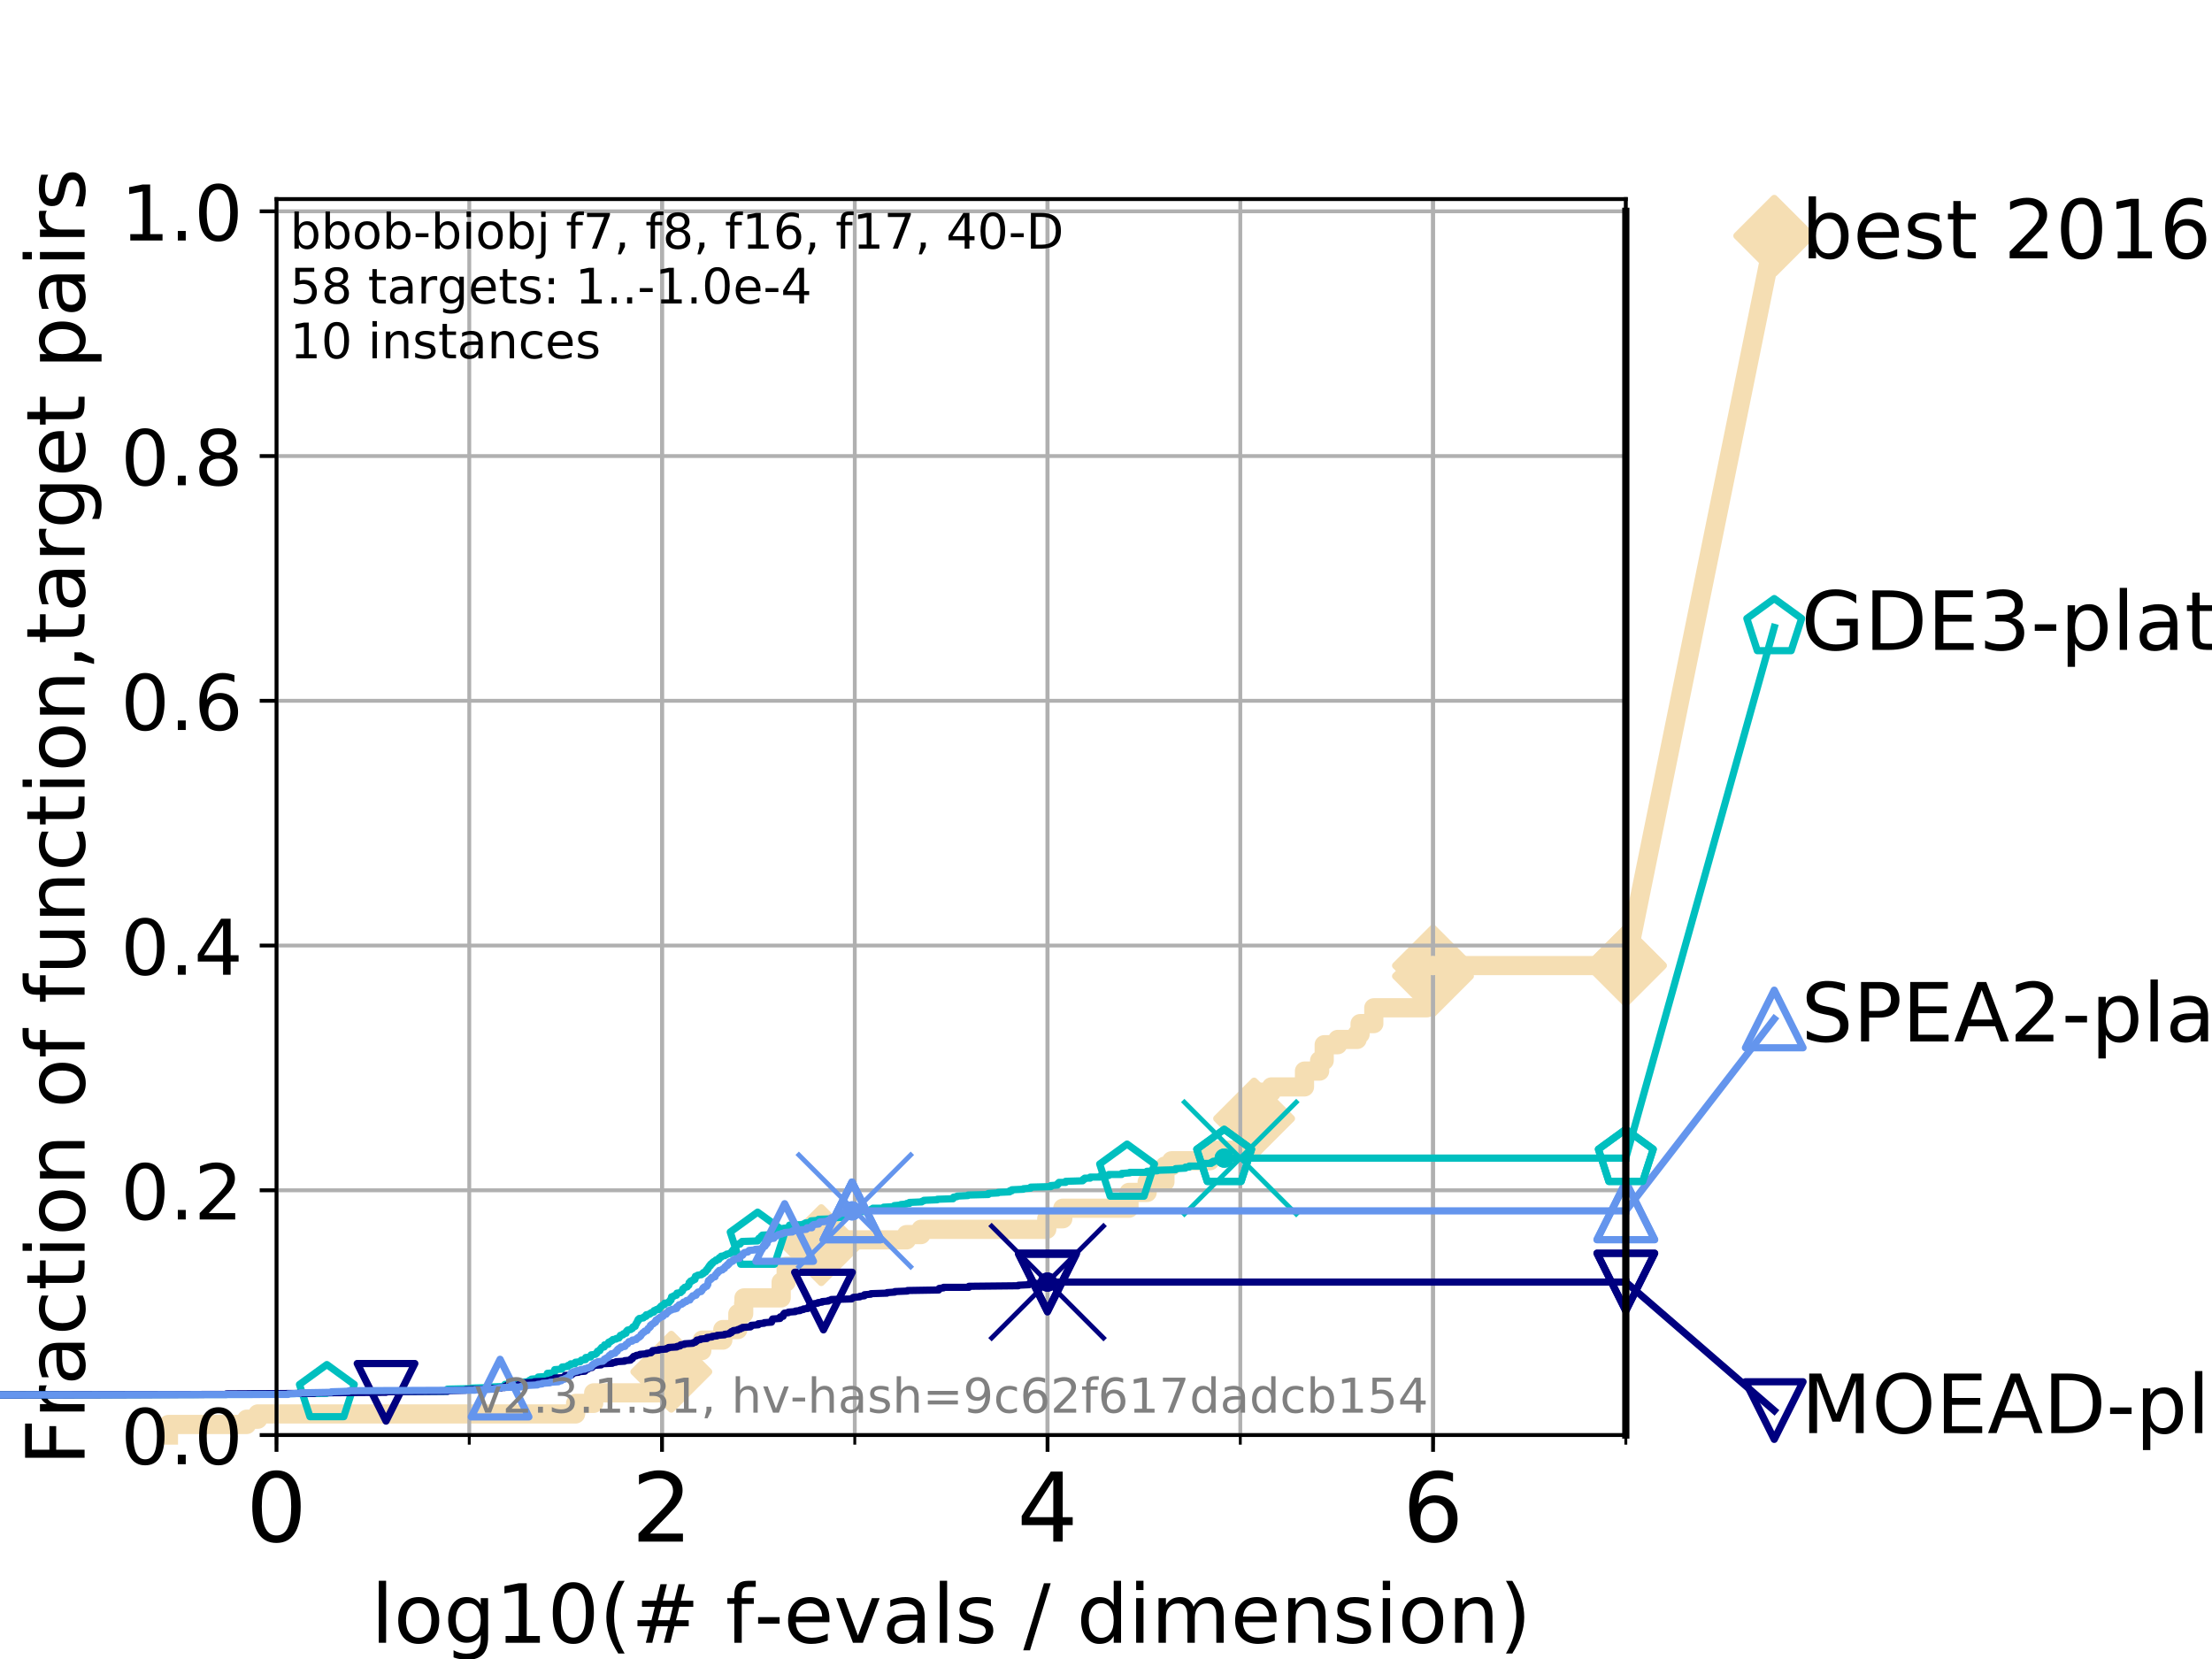 <?xml version="1.0" encoding="utf-8" standalone="no"?>
<!DOCTYPE svg PUBLIC "-//W3C//DTD SVG 1.1//EN"
  "http://www.w3.org/Graphics/SVG/1.1/DTD/svg11.dtd">
<!-- Created with matplotlib (https://matplotlib.org/) -->
<svg height="345.6pt" version="1.1" viewBox="0 0 460.8 345.6" width="460.8pt" xmlns="http://www.w3.org/2000/svg" xmlns:xlink="http://www.w3.org/1999/xlink">
 <defs>
  <style type="text/css">
*{stroke-linecap:butt;stroke-linejoin:round;}
  </style>
 </defs>
 <g id="figure_1">
  <g id="patch_1">
   <path d="M 0 345.6 
L 460.8 345.6 
L 460.8 0 
L 0 0 
z
" style="fill:#ffffff;"/>
  </g>
  <g id="axes_1">
   <g id="patch_2">
    <path d="M 57.6 298.944 
L 338.688 298.944 
L 338.688 41.472 
L 57.6 41.472 
z
" style="fill:#ffffff;"/>
   </g>
   <g id="line2d_1">
    <path d="M 35.086 298.944 
L 35.086 296.746 
L 51.38 296.746 
L 51.38 295.648 
L 53.709 295.648 
L 53.709 294.549 
L 119.911 294.549 
L 119.911 292.351 
L 123.673 292.351 
L 123.673 290.154 
L 137.03 290.154 
L 137.03 287.956 
L 139.848 287.956 
L 139.848 285.758 
L 142.573 285.758 
L 142.573 283.561 
L 143.515 283.561 
L 143.515 281.363 
L 146.202 281.363 
L 146.202 280.264 
L 146.286 280.264 
L 146.286 279.166 
L 150.578 279.166 
L 150.578 276.968 
L 153.706 276.968 
L 153.706 273.671 
L 154.921 273.671 
L 154.921 271.474 
L 154.982 271.474 
L 154.982 270.375 
L 162.729 270.375 
L 162.729 267.079 
L 163.776 267.079 
L 163.776 263.782 
L 168.447 263.782 
L 168.447 261.585 
L 170.766 261.585 
L 170.766 259.387 
L 171.089 259.387 
L 171.089 258.288 
L 188.842 258.288 
L 188.842 257.189 
L 191.857 257.189 
L 191.857 256.091 
L 218.058 256.091 
L 218.058 253.893 
L 221.4 253.893 
L 221.4 251.695 
L 235.188 251.695 
L 235.188 248.399 
L 238.978 248.399 
L 238.978 246.201 
L 242.678 246.201 
L 242.678 242.905 
L 244.078 242.905 
L 244.078 241.806 
L 252.054 241.806 
L 252.054 239.609 
L 258.994 239.609 
L 258.994 237.411 
L 260.188 237.411 
L 260.188 235.213 
L 261.253 235.213 
L 261.253 233.016 
L 261.438 233.016 
L 261.438 229.719 
L 262.732 229.719 
L 262.732 227.522 
L 264.855 227.522 
L 264.855 226.423 
L 271.748 226.423 
L 271.748 223.126 
L 274.905 223.126 
L 274.905 220.929 
L 275.854 220.929 
L 275.854 217.632 
L 278.671 217.632 
L 278.671 216.534 
L 282.707 216.534 
L 282.707 215.435 
L 283.334 215.435 
L 283.334 213.237 
L 286.188 213.237 
L 286.188 209.941 
L 297.239 209.941 
L 297.239 207.743 
L 297.688 207.743 
L 297.688 206.644 
L 298.281 206.644 
L 298.281 203.348 
L 298.512 203.348 
L 298.512 201.15 
L 338.688 201.15 
" style="fill:none;stroke:#f5deb3;stroke-linecap:square;stroke-width:4;"/>
   </g>
   <g id="line2d_2">
    <defs>
     <path d="M 0 7.778 
L 7.778 0 
L 0 -7.778 
L -7.778 0 
z
" id="m37c82b755a" style="stroke:#f5deb3;stroke-linejoin:miter;stroke-width:1.5;"/>
    </defs>
    <g>
     <use style="fill:#f5deb3;stroke:#f5deb3;stroke-linejoin:miter;stroke-width:1.5;" x="139.848" xlink:href="#m37c82b755a" y="285.758"/>
     <use style="fill:#f5deb3;stroke:#f5deb3;stroke-linejoin:miter;stroke-width:1.5;" x="171.089" xlink:href="#m37c82b755a" y="259.387"/>
     <use style="fill:#f5deb3;stroke:#f5deb3;stroke-linejoin:miter;stroke-width:1.5;" x="261.253" xlink:href="#m37c82b755a" y="233.016"/>
     <use style="fill:#f5deb3;stroke:#f5deb3;stroke-linejoin:miter;stroke-width:1.5;" x="298.512" xlink:href="#m37c82b755a" y="203.348"/>
     <use style="fill:#f5deb3;stroke:#f5deb3;stroke-linejoin:miter;stroke-width:1.5;" x="298.512" xlink:href="#m37c82b755a" y="201.15"/>
     <use style="fill:#f5deb3;stroke:#f5deb3;stroke-linejoin:miter;stroke-width:1.5;" x="338.688" xlink:href="#m37c82b755a" y="201.15"/>
    </g>
   </g>
   <g id="line2d_3">
    <path style="fill:none;stroke:#f5deb3;stroke-linecap:square;stroke-width:4;"/>
    <g/>
   </g>
   <g id="line2d_4">
    <path d="M 338.688 201.15 
L 369.608 49.12 
" style="fill:none;stroke:#f5deb3;stroke-linecap:square;stroke-width:4;"/>
    <g>
     <use style="fill:#f5deb3;stroke:#f5deb3;stroke-linejoin:miter;stroke-width:1.5;" x="338.688" xlink:href="#m37c82b755a" y="201.15"/>
     <use style="fill:#f5deb3;stroke:#f5deb3;stroke-linejoin:miter;stroke-width:1.5;" x="369.608" xlink:href="#m37c82b755a" y="49.12"/>
    </g>
   </g>
   <g id="matplotlib.axis_1">
    <g id="xtick_1">
     <g id="line2d_5">
      <path clip-path="url(#p6a8cb62601)" d="M 57.6 298.944 
L 57.6 41.472 
" style="fill:none;stroke:#b0b0b0;stroke-linecap:square;stroke-width:0.8;"/>
     </g>
     <g id="line2d_6">
      <defs>
       <path d="M 0 0 
L 0 3.5 
" id="m2075e5e9d3" style="stroke:#000000;stroke-width:0.8;"/>
      </defs>
      <g>
       <use style="stroke:#000000;stroke-width:0.8;" x="57.6" xlink:href="#m2075e5e9d3" y="298.944"/>
      </g>
     </g>
     <g id="text_1">
      <!-- 0 -->
      <defs>
       <path d="M 31.781 66.406 
Q 24.172 66.406 20.328 58.906 
Q 16.5 51.422 16.5 36.375 
Q 16.5 21.391 20.328 13.891 
Q 24.172 6.391 31.781 6.391 
Q 39.453 6.391 43.281 13.891 
Q 47.125 21.391 47.125 36.375 
Q 47.125 51.422 43.281 58.906 
Q 39.453 66.406 31.781 66.406 
z
M 31.781 74.219 
Q 44.047 74.219 50.516 64.516 
Q 56.984 54.828 56.984 36.375 
Q 56.984 17.969 50.516 8.266 
Q 44.047 -1.422 31.781 -1.422 
Q 19.531 -1.422 13.062 8.266 
Q 6.594 17.969 6.594 36.375 
Q 6.594 54.828 13.062 64.516 
Q 19.531 74.219 31.781 74.219 
z
" id="DejaVuSans-48"/>
      </defs>
      <g transform="translate(51.237 321.141)scale(0.2 -0.2)">
       <use xlink:href="#DejaVuSans-48"/>
      </g>
     </g>
    </g>
    <g id="xtick_2">
     <g id="line2d_7">
      <path clip-path="url(#p6a8cb62601)" d="M 137.911 298.944 
L 137.911 41.472 
" style="fill:none;stroke:#b0b0b0;stroke-linecap:square;stroke-width:0.8;"/>
     </g>
     <g id="line2d_8">
      <g>
       <use style="stroke:#000000;stroke-width:0.8;" x="137.911" xlink:href="#m2075e5e9d3" y="298.944"/>
      </g>
     </g>
     <g id="text_2">
      <!-- 2 -->
      <defs>
       <path d="M 19.188 8.297 
L 53.609 8.297 
L 53.609 0 
L 7.328 0 
L 7.328 8.297 
Q 12.938 14.109 22.625 23.891 
Q 32.328 33.688 34.812 36.531 
Q 39.547 41.844 41.422 45.531 
Q 43.312 49.219 43.312 52.781 
Q 43.312 58.594 39.234 62.25 
Q 35.156 65.922 28.609 65.922 
Q 23.969 65.922 18.812 64.312 
Q 13.672 62.703 7.812 59.422 
L 7.812 69.391 
Q 13.766 71.781 18.938 73 
Q 24.125 74.219 28.422 74.219 
Q 39.75 74.219 46.484 68.547 
Q 53.219 62.891 53.219 53.422 
Q 53.219 48.922 51.531 44.891 
Q 49.859 40.875 45.406 35.406 
Q 44.188 33.984 37.641 27.219 
Q 31.109 20.453 19.188 8.297 
z
" id="DejaVuSans-50"/>
      </defs>
      <g transform="translate(131.548 321.141)scale(0.2 -0.2)">
       <use xlink:href="#DejaVuSans-50"/>
      </g>
     </g>
    </g>
    <g id="xtick_3">
     <g id="line2d_9">
      <path clip-path="url(#p6a8cb62601)" d="M 218.222 298.944 
L 218.222 41.472 
" style="fill:none;stroke:#b0b0b0;stroke-linecap:square;stroke-width:0.8;"/>
     </g>
     <g id="line2d_10">
      <g>
       <use style="stroke:#000000;stroke-width:0.8;" x="218.222" xlink:href="#m2075e5e9d3" y="298.944"/>
      </g>
     </g>
     <g id="text_3">
      <!-- 4 -->
      <defs>
       <path d="M 37.797 64.312 
L 12.891 25.391 
L 37.797 25.391 
z
M 35.203 72.906 
L 47.609 72.906 
L 47.609 25.391 
L 58.016 25.391 
L 58.016 17.188 
L 47.609 17.188 
L 47.609 0 
L 37.797 0 
L 37.797 17.188 
L 4.891 17.188 
L 4.891 26.703 
z
" id="DejaVuSans-52"/>
      </defs>
      <g transform="translate(211.859 321.141)scale(0.2 -0.2)">
       <use xlink:href="#DejaVuSans-52"/>
      </g>
     </g>
    </g>
    <g id="xtick_4">
     <g id="line2d_11">
      <path clip-path="url(#p6a8cb62601)" d="M 298.533 298.944 
L 298.533 41.472 
" style="fill:none;stroke:#b0b0b0;stroke-linecap:square;stroke-width:0.8;"/>
     </g>
     <g id="line2d_12">
      <g>
       <use style="stroke:#000000;stroke-width:0.8;" x="298.533" xlink:href="#m2075e5e9d3" y="298.944"/>
      </g>
     </g>
     <g id="text_4">
      <!-- 6 -->
      <defs>
       <path d="M 33.016 40.375 
Q 26.375 40.375 22.484 35.828 
Q 18.609 31.297 18.609 23.391 
Q 18.609 15.531 22.484 10.953 
Q 26.375 6.391 33.016 6.391 
Q 39.656 6.391 43.531 10.953 
Q 47.406 15.531 47.406 23.391 
Q 47.406 31.297 43.531 35.828 
Q 39.656 40.375 33.016 40.375 
z
M 52.594 71.297 
L 52.594 62.312 
Q 48.875 64.062 45.094 64.984 
Q 41.312 65.922 37.594 65.922 
Q 27.828 65.922 22.672 59.328 
Q 17.531 52.734 16.797 39.406 
Q 19.672 43.656 24.016 45.922 
Q 28.375 48.188 33.594 48.188 
Q 44.578 48.188 50.953 41.516 
Q 57.328 34.859 57.328 23.391 
Q 57.328 12.156 50.688 5.359 
Q 44.047 -1.422 33.016 -1.422 
Q 20.359 -1.422 13.672 8.266 
Q 6.984 17.969 6.984 36.375 
Q 6.984 53.656 15.188 63.938 
Q 23.391 74.219 37.203 74.219 
Q 40.922 74.219 44.703 73.484 
Q 48.484 72.75 52.594 71.297 
z
" id="DejaVuSans-54"/>
      </defs>
      <g transform="translate(292.17 321.141)scale(0.2 -0.2)">
       <use xlink:href="#DejaVuSans-54"/>
      </g>
     </g>
    </g>
    <g id="xtick_5">
     <g id="line2d_13">
      <path clip-path="url(#p6a8cb62601)" d="M 57.6 298.944 
L 57.6 41.472 
" style="fill:none;stroke:#b0b0b0;stroke-linecap:square;stroke-width:0.8;"/>
     </g>
     <g id="line2d_14">
      <defs>
       <path d="M 0 0 
L 0 2 
" id="mf07d174083" style="stroke:#000000;stroke-width:0.6;"/>
      </defs>
      <g>
       <use style="stroke:#000000;stroke-width:0.6;" x="57.6" xlink:href="#mf07d174083" y="298.944"/>
      </g>
     </g>
    </g>
    <g id="xtick_6">
     <g id="line2d_15">
      <path clip-path="url(#p6a8cb62601)" d="M 97.755 298.944 
L 97.755 41.472 
" style="fill:none;stroke:#b0b0b0;stroke-linecap:square;stroke-width:0.8;"/>
     </g>
     <g id="line2d_16">
      <g>
       <use style="stroke:#000000;stroke-width:0.6;" x="97.755" xlink:href="#mf07d174083" y="298.944"/>
      </g>
     </g>
    </g>
    <g id="xtick_7">
     <g id="line2d_17">
      <path clip-path="url(#p6a8cb62601)" d="M 137.911 298.944 
L 137.911 41.472 
" style="fill:none;stroke:#b0b0b0;stroke-linecap:square;stroke-width:0.8;"/>
     </g>
     <g id="line2d_18">
      <g>
       <use style="stroke:#000000;stroke-width:0.6;" x="137.911" xlink:href="#mf07d174083" y="298.944"/>
      </g>
     </g>
    </g>
    <g id="xtick_8">
     <g id="line2d_19">
      <path clip-path="url(#p6a8cb62601)" d="M 178.066 298.944 
L 178.066 41.472 
" style="fill:none;stroke:#b0b0b0;stroke-linecap:square;stroke-width:0.8;"/>
     </g>
     <g id="line2d_20">
      <g>
       <use style="stroke:#000000;stroke-width:0.6;" x="178.066" xlink:href="#mf07d174083" y="298.944"/>
      </g>
     </g>
    </g>
    <g id="xtick_9">
     <g id="line2d_21">
      <path clip-path="url(#p6a8cb62601)" d="M 218.222 298.944 
L 218.222 41.472 
" style="fill:none;stroke:#b0b0b0;stroke-linecap:square;stroke-width:0.8;"/>
     </g>
     <g id="line2d_22">
      <g>
       <use style="stroke:#000000;stroke-width:0.6;" x="218.222" xlink:href="#mf07d174083" y="298.944"/>
      </g>
     </g>
    </g>
    <g id="xtick_10">
     <g id="line2d_23">
      <path clip-path="url(#p6a8cb62601)" d="M 258.377 298.944 
L 258.377 41.472 
" style="fill:none;stroke:#b0b0b0;stroke-linecap:square;stroke-width:0.8;"/>
     </g>
     <g id="line2d_24">
      <g>
       <use style="stroke:#000000;stroke-width:0.6;" x="258.377" xlink:href="#mf07d174083" y="298.944"/>
      </g>
     </g>
    </g>
    <g id="xtick_11">
     <g id="line2d_25">
      <path clip-path="url(#p6a8cb62601)" d="M 298.533 298.944 
L 298.533 41.472 
" style="fill:none;stroke:#b0b0b0;stroke-linecap:square;stroke-width:0.8;"/>
     </g>
     <g id="line2d_26">
      <g>
       <use style="stroke:#000000;stroke-width:0.6;" x="298.533" xlink:href="#mf07d174083" y="298.944"/>
      </g>
     </g>
    </g>
    <g id="xtick_12">
     <g id="line2d_27">
      <path clip-path="url(#p6a8cb62601)" d="M 338.688 298.944 
L 338.688 41.472 
" style="fill:none;stroke:#b0b0b0;stroke-linecap:square;stroke-width:0.8;"/>
     </g>
     <g id="line2d_28">
      <g>
       <use style="stroke:#000000;stroke-width:0.6;" x="338.688" xlink:href="#mf07d174083" y="298.944"/>
      </g>
     </g>
    </g>
    <g id="text_5">
     <!-- log10(# f-evals / dimension) -->
     <defs>
      <path d="M 9.422 75.984 
L 18.406 75.984 
L 18.406 0 
L 9.422 0 
z
" id="DejaVuSans-108"/>
      <path d="M 30.609 48.391 
Q 23.391 48.391 19.188 42.75 
Q 14.984 37.109 14.984 27.297 
Q 14.984 17.484 19.156 11.844 
Q 23.344 6.203 30.609 6.203 
Q 37.797 6.203 41.984 11.859 
Q 46.188 17.531 46.188 27.297 
Q 46.188 37.016 41.984 42.703 
Q 37.797 48.391 30.609 48.391 
z
M 30.609 56 
Q 42.328 56 49.016 48.375 
Q 55.719 40.766 55.719 27.297 
Q 55.719 13.875 49.016 6.219 
Q 42.328 -1.422 30.609 -1.422 
Q 18.844 -1.422 12.172 6.219 
Q 5.516 13.875 5.516 27.297 
Q 5.516 40.766 12.172 48.375 
Q 18.844 56 30.609 56 
z
" id="DejaVuSans-111"/>
      <path d="M 45.406 27.984 
Q 45.406 37.75 41.375 43.109 
Q 37.359 48.484 30.078 48.484 
Q 22.859 48.484 18.828 43.109 
Q 14.797 37.75 14.797 27.984 
Q 14.797 18.266 18.828 12.891 
Q 22.859 7.516 30.078 7.516 
Q 37.359 7.516 41.375 12.891 
Q 45.406 18.266 45.406 27.984 
z
M 54.391 6.781 
Q 54.391 -7.172 48.188 -13.984 
Q 42 -20.797 29.203 -20.797 
Q 24.469 -20.797 20.266 -20.094 
Q 16.062 -19.391 12.109 -17.922 
L 12.109 -9.188 
Q 16.062 -11.328 19.922 -12.344 
Q 23.781 -13.375 27.781 -13.375 
Q 36.625 -13.375 41.016 -8.766 
Q 45.406 -4.156 45.406 5.172 
L 45.406 9.625 
Q 42.625 4.781 38.281 2.391 
Q 33.938 0 27.875 0 
Q 17.828 0 11.672 7.656 
Q 5.516 15.328 5.516 27.984 
Q 5.516 40.672 11.672 48.328 
Q 17.828 56 27.875 56 
Q 33.938 56 38.281 53.609 
Q 42.625 51.219 45.406 46.391 
L 45.406 54.688 
L 54.391 54.688 
z
" id="DejaVuSans-103"/>
      <path d="M 12.406 8.297 
L 28.516 8.297 
L 28.516 63.922 
L 10.984 60.406 
L 10.984 69.391 
L 28.422 72.906 
L 38.281 72.906 
L 38.281 8.297 
L 54.391 8.297 
L 54.391 0 
L 12.406 0 
z
" id="DejaVuSans-49"/>
      <path d="M 31 75.875 
Q 24.469 64.656 21.281 53.656 
Q 18.109 42.672 18.109 31.391 
Q 18.109 20.125 21.312 9.062 
Q 24.516 -2 31 -13.188 
L 23.188 -13.188 
Q 15.875 -1.703 12.234 9.375 
Q 8.594 20.453 8.594 31.391 
Q 8.594 42.281 12.203 53.312 
Q 15.828 64.359 23.188 75.875 
z
" id="DejaVuSans-40"/>
      <path d="M 51.125 44 
L 36.922 44 
L 32.812 27.688 
L 47.125 27.688 
z
M 43.797 71.781 
L 38.719 51.516 
L 52.984 51.516 
L 58.109 71.781 
L 65.922 71.781 
L 60.891 51.516 
L 76.125 51.516 
L 76.125 44 
L 58.984 44 
L 54.984 27.688 
L 70.516 27.688 
L 70.516 20.219 
L 53.078 20.219 
L 48 0 
L 40.188 0 
L 45.219 20.219 
L 30.906 20.219 
L 25.875 0 
L 18.016 0 
L 23.094 20.219 
L 7.719 20.219 
L 7.719 27.688 
L 24.906 27.688 
L 29 44 
L 13.281 44 
L 13.281 51.516 
L 30.906 51.516 
L 35.891 71.781 
z
" id="DejaVuSans-35"/>
      <path id="DejaVuSans-32"/>
      <path d="M 37.109 75.984 
L 37.109 68.5 
L 28.516 68.5 
Q 23.688 68.5 21.797 66.547 
Q 19.922 64.594 19.922 59.516 
L 19.922 54.688 
L 34.719 54.688 
L 34.719 47.703 
L 19.922 47.703 
L 19.922 0 
L 10.891 0 
L 10.891 47.703 
L 2.297 47.703 
L 2.297 54.688 
L 10.891 54.688 
L 10.891 58.5 
Q 10.891 67.625 15.141 71.797 
Q 19.391 75.984 28.609 75.984 
z
" id="DejaVuSans-102"/>
      <path d="M 4.891 31.391 
L 31.203 31.391 
L 31.203 23.391 
L 4.891 23.391 
z
" id="DejaVuSans-45"/>
      <path d="M 56.203 29.594 
L 56.203 25.203 
L 14.891 25.203 
Q 15.484 15.922 20.484 11.062 
Q 25.484 6.203 34.422 6.203 
Q 39.594 6.203 44.453 7.469 
Q 49.312 8.734 54.109 11.281 
L 54.109 2.781 
Q 49.266 0.734 44.188 -0.344 
Q 39.109 -1.422 33.891 -1.422 
Q 20.797 -1.422 13.156 6.188 
Q 5.516 13.812 5.516 26.812 
Q 5.516 40.234 12.766 48.109 
Q 20.016 56 32.328 56 
Q 43.359 56 49.781 48.891 
Q 56.203 41.797 56.203 29.594 
z
M 47.219 32.234 
Q 47.125 39.594 43.094 43.984 
Q 39.062 48.391 32.422 48.391 
Q 24.906 48.391 20.391 44.141 
Q 15.875 39.891 15.188 32.172 
z
" id="DejaVuSans-101"/>
      <path d="M 2.984 54.688 
L 12.5 54.688 
L 29.594 8.797 
L 46.688 54.688 
L 56.203 54.688 
L 35.688 0 
L 23.484 0 
z
" id="DejaVuSans-118"/>
      <path d="M 34.281 27.484 
Q 23.391 27.484 19.188 25 
Q 14.984 22.516 14.984 16.5 
Q 14.984 11.719 18.141 8.906 
Q 21.297 6.109 26.703 6.109 
Q 34.188 6.109 38.703 11.406 
Q 43.219 16.703 43.219 25.484 
L 43.219 27.484 
z
M 52.203 31.203 
L 52.203 0 
L 43.219 0 
L 43.219 8.297 
Q 40.141 3.328 35.547 0.953 
Q 30.953 -1.422 24.312 -1.422 
Q 15.922 -1.422 10.953 3.297 
Q 6 8.016 6 15.922 
Q 6 25.141 12.172 29.828 
Q 18.359 34.516 30.609 34.516 
L 43.219 34.516 
L 43.219 35.406 
Q 43.219 41.609 39.141 45 
Q 35.062 48.391 27.688 48.391 
Q 23 48.391 18.547 47.266 
Q 14.109 46.141 10.016 43.891 
L 10.016 52.203 
Q 14.938 54.109 19.578 55.047 
Q 24.219 56 28.609 56 
Q 40.484 56 46.344 49.844 
Q 52.203 43.703 52.203 31.203 
z
" id="DejaVuSans-97"/>
      <path d="M 44.281 53.078 
L 44.281 44.578 
Q 40.484 46.531 36.375 47.5 
Q 32.281 48.484 27.875 48.484 
Q 21.188 48.484 17.844 46.438 
Q 14.5 44.391 14.5 40.281 
Q 14.5 37.156 16.891 35.375 
Q 19.281 33.594 26.516 31.984 
L 29.594 31.297 
Q 39.156 29.25 43.188 25.516 
Q 47.219 21.781 47.219 15.094 
Q 47.219 7.469 41.188 3.016 
Q 35.156 -1.422 24.609 -1.422 
Q 20.219 -1.422 15.453 -0.562 
Q 10.688 0.297 5.422 2 
L 5.422 11.281 
Q 10.406 8.688 15.234 7.391 
Q 20.062 6.109 24.812 6.109 
Q 31.156 6.109 34.562 8.281 
Q 37.984 10.453 37.984 14.406 
Q 37.984 18.062 35.516 20.016 
Q 33.062 21.969 24.703 23.781 
L 21.578 24.516 
Q 13.234 26.266 9.516 29.906 
Q 5.812 33.547 5.812 39.891 
Q 5.812 47.609 11.281 51.797 
Q 16.75 56 26.812 56 
Q 31.781 56 36.172 55.266 
Q 40.578 54.547 44.281 53.078 
z
" id="DejaVuSans-115"/>
      <path d="M 25.391 72.906 
L 33.688 72.906 
L 8.297 -9.281 
L 0 -9.281 
z
" id="DejaVuSans-47"/>
      <path d="M 45.406 46.391 
L 45.406 75.984 
L 54.391 75.984 
L 54.391 0 
L 45.406 0 
L 45.406 8.203 
Q 42.578 3.328 38.25 0.953 
Q 33.938 -1.422 27.875 -1.422 
Q 17.969 -1.422 11.734 6.484 
Q 5.516 14.406 5.516 27.297 
Q 5.516 40.188 11.734 48.094 
Q 17.969 56 27.875 56 
Q 33.938 56 38.25 53.625 
Q 42.578 51.266 45.406 46.391 
z
M 14.797 27.297 
Q 14.797 17.391 18.875 11.75 
Q 22.953 6.109 30.078 6.109 
Q 37.203 6.109 41.297 11.75 
Q 45.406 17.391 45.406 27.297 
Q 45.406 37.203 41.297 42.844 
Q 37.203 48.484 30.078 48.484 
Q 22.953 48.484 18.875 42.844 
Q 14.797 37.203 14.797 27.297 
z
" id="DejaVuSans-100"/>
      <path d="M 9.422 54.688 
L 18.406 54.688 
L 18.406 0 
L 9.422 0 
z
M 9.422 75.984 
L 18.406 75.984 
L 18.406 64.594 
L 9.422 64.594 
z
" id="DejaVuSans-105"/>
      <path d="M 52 44.188 
Q 55.375 50.25 60.062 53.125 
Q 64.75 56 71.094 56 
Q 79.641 56 84.281 50.016 
Q 88.922 44.047 88.922 33.016 
L 88.922 0 
L 79.891 0 
L 79.891 32.719 
Q 79.891 40.578 77.094 44.375 
Q 74.312 48.188 68.609 48.188 
Q 61.625 48.188 57.562 43.547 
Q 53.516 38.922 53.516 30.906 
L 53.516 0 
L 44.484 0 
L 44.484 32.719 
Q 44.484 40.625 41.703 44.406 
Q 38.922 48.188 33.109 48.188 
Q 26.219 48.188 22.156 43.531 
Q 18.109 38.875 18.109 30.906 
L 18.109 0 
L 9.078 0 
L 9.078 54.688 
L 18.109 54.688 
L 18.109 46.188 
Q 21.188 51.219 25.484 53.609 
Q 29.781 56 35.688 56 
Q 41.656 56 45.828 52.969 
Q 50 49.953 52 44.188 
z
" id="DejaVuSans-109"/>
      <path d="M 54.891 33.016 
L 54.891 0 
L 45.906 0 
L 45.906 32.719 
Q 45.906 40.484 42.875 44.328 
Q 39.844 48.188 33.797 48.188 
Q 26.516 48.188 22.312 43.547 
Q 18.109 38.922 18.109 30.906 
L 18.109 0 
L 9.078 0 
L 9.078 54.688 
L 18.109 54.688 
L 18.109 46.188 
Q 21.344 51.125 25.703 53.562 
Q 30.078 56 35.797 56 
Q 45.219 56 50.047 50.172 
Q 54.891 44.344 54.891 33.016 
z
" id="DejaVuSans-110"/>
      <path d="M 8.016 75.875 
L 15.828 75.875 
Q 23.141 64.359 26.781 53.312 
Q 30.422 42.281 30.422 31.391 
Q 30.422 20.453 26.781 9.375 
Q 23.141 -1.703 15.828 -13.188 
L 8.016 -13.188 
Q 14.5 -2 17.703 9.062 
Q 20.906 20.125 20.906 31.391 
Q 20.906 42.672 17.703 53.656 
Q 14.5 64.656 8.016 75.875 
z
" id="DejaVuSans-41"/>
     </defs>
     <g transform="translate(77.303 342.218)scale(0.17 -0.17)">
      <use xlink:href="#DejaVuSans-108"/>
      <use x="27.783" xlink:href="#DejaVuSans-111"/>
      <use x="88.965" xlink:href="#DejaVuSans-103"/>
      <use x="152.441" xlink:href="#DejaVuSans-49"/>
      <use x="216.064" xlink:href="#DejaVuSans-48"/>
      <use x="279.688" xlink:href="#DejaVuSans-40"/>
      <use x="318.701" xlink:href="#DejaVuSans-35"/>
      <use x="402.49" xlink:href="#DejaVuSans-32"/>
      <use x="434.277" xlink:href="#DejaVuSans-102"/>
      <use x="469.404" xlink:href="#DejaVuSans-45"/>
      <use x="505.488" xlink:href="#DejaVuSans-101"/>
      <use x="567.012" xlink:href="#DejaVuSans-118"/>
      <use x="626.191" xlink:href="#DejaVuSans-97"/>
      <use x="687.471" xlink:href="#DejaVuSans-108"/>
      <use x="715.254" xlink:href="#DejaVuSans-115"/>
      <use x="767.354" xlink:href="#DejaVuSans-32"/>
      <use x="799.141" xlink:href="#DejaVuSans-47"/>
      <use x="832.832" xlink:href="#DejaVuSans-32"/>
      <use x="864.619" xlink:href="#DejaVuSans-100"/>
      <use x="928.096" xlink:href="#DejaVuSans-105"/>
      <use x="955.879" xlink:href="#DejaVuSans-109"/>
      <use x="1053.291" xlink:href="#DejaVuSans-101"/>
      <use x="1114.814" xlink:href="#DejaVuSans-110"/>
      <use x="1178.193" xlink:href="#DejaVuSans-115"/>
      <use x="1230.293" xlink:href="#DejaVuSans-105"/>
      <use x="1258.076" xlink:href="#DejaVuSans-111"/>
      <use x="1319.258" xlink:href="#DejaVuSans-110"/>
      <use x="1382.637" xlink:href="#DejaVuSans-41"/>
     </g>
    </g>
   </g>
   <g id="matplotlib.axis_2">
    <g id="ytick_1">
     <g id="line2d_29">
      <path clip-path="url(#p6a8cb62601)" d="M 57.6 298.944 
L 338.688 298.944 
" style="fill:none;stroke:#b0b0b0;stroke-linecap:square;stroke-width:0.8;"/>
     </g>
     <g id="line2d_30">
      <defs>
       <path d="M 0 0 
L -3.5 0 
" id="m85dd5c57ab" style="stroke:#000000;stroke-width:0.8;"/>
      </defs>
      <g>
       <use style="stroke:#000000;stroke-width:0.8;" x="57.6" xlink:href="#m85dd5c57ab" y="298.944"/>
      </g>
     </g>
     <g id="text_6">
      <!-- 0.0 -->
      <defs>
       <path d="M 10.688 12.406 
L 21 12.406 
L 21 0 
L 10.688 0 
z
" id="DejaVuSans-46"/>
      </defs>
      <g transform="translate(25.155 305.023)scale(0.16 -0.16)">
       <use xlink:href="#DejaVuSans-48"/>
       <use x="63.623" xlink:href="#DejaVuSans-46"/>
       <use x="95.41" xlink:href="#DejaVuSans-48"/>
      </g>
     </g>
    </g>
    <g id="ytick_2">
     <g id="line2d_31">
      <path clip-path="url(#p6a8cb62601)" d="M 57.6 247.959 
L 338.688 247.959 
" style="fill:none;stroke:#b0b0b0;stroke-linecap:square;stroke-width:0.8;"/>
     </g>
     <g id="line2d_32">
      <g>
       <use style="stroke:#000000;stroke-width:0.8;" x="57.6" xlink:href="#m85dd5c57ab" y="247.959"/>
      </g>
     </g>
     <g id="text_7">
      <!-- 0.2 -->
      <g transform="translate(25.155 254.038)scale(0.16 -0.16)">
       <use xlink:href="#DejaVuSans-48"/>
       <use x="63.623" xlink:href="#DejaVuSans-46"/>
       <use x="95.41" xlink:href="#DejaVuSans-50"/>
      </g>
     </g>
    </g>
    <g id="ytick_3">
     <g id="line2d_33">
      <path clip-path="url(#p6a8cb62601)" d="M 57.6 196.975 
L 338.688 196.975 
" style="fill:none;stroke:#b0b0b0;stroke-linecap:square;stroke-width:0.8;"/>
     </g>
     <g id="line2d_34">
      <g>
       <use style="stroke:#000000;stroke-width:0.8;" x="57.6" xlink:href="#m85dd5c57ab" y="196.975"/>
      </g>
     </g>
     <g id="text_8">
      <!-- 0.4 -->
      <g transform="translate(25.155 203.054)scale(0.16 -0.16)">
       <use xlink:href="#DejaVuSans-48"/>
       <use x="63.623" xlink:href="#DejaVuSans-46"/>
       <use x="95.41" xlink:href="#DejaVuSans-52"/>
      </g>
     </g>
    </g>
    <g id="ytick_4">
     <g id="line2d_35">
      <path clip-path="url(#p6a8cb62601)" d="M 57.6 145.99 
L 338.688 145.99 
" style="fill:none;stroke:#b0b0b0;stroke-linecap:square;stroke-width:0.8;"/>
     </g>
     <g id="line2d_36">
      <g>
       <use style="stroke:#000000;stroke-width:0.8;" x="57.6" xlink:href="#m85dd5c57ab" y="145.99"/>
      </g>
     </g>
     <g id="text_9">
      <!-- 0.6 -->
      <g transform="translate(25.155 152.069)scale(0.16 -0.16)">
       <use xlink:href="#DejaVuSans-48"/>
       <use x="63.623" xlink:href="#DejaVuSans-46"/>
       <use x="95.41" xlink:href="#DejaVuSans-54"/>
      </g>
     </g>
    </g>
    <g id="ytick_5">
     <g id="line2d_37">
      <path clip-path="url(#p6a8cb62601)" d="M 57.6 95.006 
L 338.688 95.006 
" style="fill:none;stroke:#b0b0b0;stroke-linecap:square;stroke-width:0.8;"/>
     </g>
     <g id="line2d_38">
      <g>
       <use style="stroke:#000000;stroke-width:0.8;" x="57.6" xlink:href="#m85dd5c57ab" y="95.006"/>
      </g>
     </g>
     <g id="text_10">
      <!-- 0.8 -->
      <defs>
       <path d="M 31.781 34.625 
Q 24.75 34.625 20.719 30.859 
Q 16.703 27.094 16.703 20.516 
Q 16.703 13.922 20.719 10.156 
Q 24.75 6.391 31.781 6.391 
Q 38.812 6.391 42.859 10.172 
Q 46.922 13.969 46.922 20.516 
Q 46.922 27.094 42.891 30.859 
Q 38.875 34.625 31.781 34.625 
z
M 21.922 38.812 
Q 15.578 40.375 12.031 44.719 
Q 8.5 49.078 8.5 55.328 
Q 8.5 64.062 14.719 69.141 
Q 20.953 74.219 31.781 74.219 
Q 42.672 74.219 48.875 69.141 
Q 55.078 64.062 55.078 55.328 
Q 55.078 49.078 51.531 44.719 
Q 48 40.375 41.703 38.812 
Q 48.828 37.156 52.797 32.312 
Q 56.781 27.484 56.781 20.516 
Q 56.781 9.906 50.312 4.234 
Q 43.844 -1.422 31.781 -1.422 
Q 19.734 -1.422 13.25 4.234 
Q 6.781 9.906 6.781 20.516 
Q 6.781 27.484 10.781 32.312 
Q 14.797 37.156 21.922 38.812 
z
M 18.312 54.391 
Q 18.312 48.734 21.844 45.562 
Q 25.391 42.391 31.781 42.391 
Q 38.141 42.391 41.719 45.562 
Q 45.312 48.734 45.312 54.391 
Q 45.312 60.062 41.719 63.234 
Q 38.141 66.406 31.781 66.406 
Q 25.391 66.406 21.844 63.234 
Q 18.312 60.062 18.312 54.391 
z
" id="DejaVuSans-56"/>
      </defs>
      <g transform="translate(25.155 101.085)scale(0.16 -0.16)">
       <use xlink:href="#DejaVuSans-48"/>
       <use x="63.623" xlink:href="#DejaVuSans-46"/>
       <use x="95.41" xlink:href="#DejaVuSans-56"/>
      </g>
     </g>
    </g>
    <g id="ytick_6">
     <g id="line2d_39">
      <path clip-path="url(#p6a8cb62601)" d="M 57.6 44.021 
L 338.688 44.021 
" style="fill:none;stroke:#b0b0b0;stroke-linecap:square;stroke-width:0.8;"/>
     </g>
     <g id="line2d_40">
      <g>
       <use style="stroke:#000000;stroke-width:0.8;" x="57.6" xlink:href="#m85dd5c57ab" y="44.021"/>
      </g>
     </g>
     <g id="text_11">
      <!-- 1.0 -->
      <g transform="translate(25.155 50.1)scale(0.16 -0.16)">
       <use xlink:href="#DejaVuSans-49"/>
       <use x="63.623" xlink:href="#DejaVuSans-46"/>
       <use x="95.41" xlink:href="#DejaVuSans-48"/>
      </g>
     </g>
    </g>
    <g id="text_12">
     <!-- Fraction of function,target pairs -->
     <defs>
      <path d="M 9.812 72.906 
L 51.703 72.906 
L 51.703 64.594 
L 19.672 64.594 
L 19.672 43.109 
L 48.578 43.109 
L 48.578 34.812 
L 19.672 34.812 
L 19.672 0 
L 9.812 0 
z
" id="DejaVuSans-70"/>
      <path d="M 41.109 46.297 
Q 39.594 47.172 37.812 47.578 
Q 36.031 48 33.891 48 
Q 26.266 48 22.188 43.047 
Q 18.109 38.094 18.109 28.812 
L 18.109 0 
L 9.078 0 
L 9.078 54.688 
L 18.109 54.688 
L 18.109 46.188 
Q 20.953 51.172 25.484 53.578 
Q 30.031 56 36.531 56 
Q 37.453 56 38.578 55.875 
Q 39.703 55.766 41.062 55.516 
z
" id="DejaVuSans-114"/>
      <path d="M 48.781 52.594 
L 48.781 44.188 
Q 44.969 46.297 41.141 47.344 
Q 37.312 48.391 33.406 48.391 
Q 24.656 48.391 19.812 42.844 
Q 14.984 37.312 14.984 27.297 
Q 14.984 17.281 19.812 11.734 
Q 24.656 6.203 33.406 6.203 
Q 37.312 6.203 41.141 7.25 
Q 44.969 8.297 48.781 10.406 
L 48.781 2.094 
Q 45.016 0.344 40.984 -0.531 
Q 36.969 -1.422 32.422 -1.422 
Q 20.062 -1.422 12.781 6.344 
Q 5.516 14.109 5.516 27.297 
Q 5.516 40.672 12.859 48.328 
Q 20.219 56 33.016 56 
Q 37.156 56 41.109 55.141 
Q 45.062 54.297 48.781 52.594 
z
" id="DejaVuSans-99"/>
      <path d="M 18.312 70.219 
L 18.312 54.688 
L 36.812 54.688 
L 36.812 47.703 
L 18.312 47.703 
L 18.312 18.016 
Q 18.312 11.328 20.141 9.422 
Q 21.969 7.516 27.594 7.516 
L 36.812 7.516 
L 36.812 0 
L 27.594 0 
Q 17.188 0 13.234 3.875 
Q 9.281 7.766 9.281 18.016 
L 9.281 47.703 
L 2.688 47.703 
L 2.688 54.688 
L 9.281 54.688 
L 9.281 70.219 
z
" id="DejaVuSans-116"/>
      <path d="M 8.5 21.578 
L 8.5 54.688 
L 17.484 54.688 
L 17.484 21.922 
Q 17.484 14.156 20.5 10.266 
Q 23.531 6.391 29.594 6.391 
Q 36.859 6.391 41.078 11.031 
Q 45.312 15.672 45.312 23.688 
L 45.312 54.688 
L 54.297 54.688 
L 54.297 0 
L 45.312 0 
L 45.312 8.406 
Q 42.047 3.422 37.719 1 
Q 33.406 -1.422 27.688 -1.422 
Q 18.266 -1.422 13.375 4.438 
Q 8.5 10.297 8.5 21.578 
z
M 31.109 56 
z
" id="DejaVuSans-117"/>
      <path d="M 11.719 12.406 
L 22.016 12.406 
L 22.016 4 
L 14.016 -11.625 
L 7.719 -11.625 
L 11.719 4 
z
" id="DejaVuSans-44"/>
      <path d="M 18.109 8.203 
L 18.109 -20.797 
L 9.078 -20.797 
L 9.078 54.688 
L 18.109 54.688 
L 18.109 46.391 
Q 20.953 51.266 25.266 53.625 
Q 29.594 56 35.594 56 
Q 45.562 56 51.781 48.094 
Q 58.016 40.188 58.016 27.297 
Q 58.016 14.406 51.781 6.484 
Q 45.562 -1.422 35.594 -1.422 
Q 29.594 -1.422 25.266 0.953 
Q 20.953 3.328 18.109 8.203 
z
M 48.688 27.297 
Q 48.688 37.203 44.609 42.844 
Q 40.531 48.484 33.406 48.484 
Q 26.266 48.484 22.188 42.844 
Q 18.109 37.203 18.109 27.297 
Q 18.109 17.391 22.188 11.75 
Q 26.266 6.109 33.406 6.109 
Q 40.531 6.109 44.609 11.75 
Q 48.688 17.391 48.688 27.297 
z
" id="DejaVuSans-112"/>
     </defs>
     <g transform="translate(17.62 305.347)rotate(-90)scale(0.17 -0.17)">
      <use xlink:href="#DejaVuSans-70"/>
      <use x="57.41" xlink:href="#DejaVuSans-114"/>
      <use x="98.523" xlink:href="#DejaVuSans-97"/>
      <use x="159.803" xlink:href="#DejaVuSans-99"/>
      <use x="214.783" xlink:href="#DejaVuSans-116"/>
      <use x="253.992" xlink:href="#DejaVuSans-105"/>
      <use x="281.775" xlink:href="#DejaVuSans-111"/>
      <use x="342.957" xlink:href="#DejaVuSans-110"/>
      <use x="406.336" xlink:href="#DejaVuSans-32"/>
      <use x="438.123" xlink:href="#DejaVuSans-111"/>
      <use x="499.305" xlink:href="#DejaVuSans-102"/>
      <use x="534.51" xlink:href="#DejaVuSans-32"/>
      <use x="566.297" xlink:href="#DejaVuSans-102"/>
      <use x="601.502" xlink:href="#DejaVuSans-117"/>
      <use x="664.881" xlink:href="#DejaVuSans-110"/>
      <use x="728.26" xlink:href="#DejaVuSans-99"/>
      <use x="783.24" xlink:href="#DejaVuSans-116"/>
      <use x="822.449" xlink:href="#DejaVuSans-105"/>
      <use x="850.232" xlink:href="#DejaVuSans-111"/>
      <use x="911.414" xlink:href="#DejaVuSans-110"/>
      <use x="974.793" xlink:href="#DejaVuSans-44"/>
      <use x="1006.58" xlink:href="#DejaVuSans-116"/>
      <use x="1045.789" xlink:href="#DejaVuSans-97"/>
      <use x="1107.068" xlink:href="#DejaVuSans-114"/>
      <use x="1148.166" xlink:href="#DejaVuSans-103"/>
      <use x="1211.643" xlink:href="#DejaVuSans-101"/>
      <use x="1273.166" xlink:href="#DejaVuSans-116"/>
      <use x="1312.375" xlink:href="#DejaVuSans-32"/>
      <use x="1344.162" xlink:href="#DejaVuSans-112"/>
      <use x="1407.639" xlink:href="#DejaVuSans-97"/>
      <use x="1468.918" xlink:href="#DejaVuSans-105"/>
      <use x="1496.701" xlink:href="#DejaVuSans-114"/>
      <use x="1537.814" xlink:href="#DejaVuSans-115"/>
     </g>
    </g>
   </g>
   <g id="line2d_41">
    <defs>
     <path d="M 0 1.5 
C 0.398 1.5 0.779 1.342 1.061 1.061 
C 1.342 0.779 1.5 0.398 1.5 0 
C 1.5 -0.398 1.342 -0.779 1.061 -1.061 
C 0.779 -1.342 0.398 -1.5 0 -1.5 
C -0.398 -1.5 -0.779 -1.342 -1.061 -1.061 
C -1.342 -0.779 -1.5 -0.398 -1.5 0 
C -1.5 0.398 -1.342 0.779 -1.061 1.061 
C -0.779 1.342 -0.398 1.5 0 1.5 
z
" id="m38c83b8d59" style="stroke:#f5deb3;"/>
    </defs>
    <g>
     <use style="fill:#f5deb3;stroke:#f5deb3;" x="298.512" xlink:href="#m38c83b8d59" y="201.15"/>
     <use style="fill:#f5deb3;stroke:#f5deb3;" x="298.512" xlink:href="#m38c83b8d59" y="201.15"/>
    </g>
   </g>
   <g id="line2d_42">
    <defs>
     <path d="M 0 1.5 
C 0.398 1.5 0.779 1.342 1.061 1.061 
C 1.342 0.779 1.5 0.398 1.5 0 
C 1.5 -0.398 1.342 -0.779 1.061 -1.061 
C 0.779 -1.342 0.398 -1.5 0 -1.5 
C -0.398 -1.5 -0.779 -1.342 -1.061 -1.061 
C -1.342 -0.779 -1.5 -0.398 -1.5 0 
C -1.5 0.398 -1.342 0.779 -1.061 1.061 
C -0.779 1.342 -0.398 1.5 0 1.5 
z
" id="me7f06b52ca" style="stroke:#00bfbf;"/>
    </defs>
    <g>
     <use style="fill:#00bfbf;stroke:#00bfbf;" x="255.021" xlink:href="#me7f06b52ca" y="241.257"/>
     <use style="fill:#00bfbf;stroke:#00bfbf;" x="255.021" xlink:href="#me7f06b52ca" y="241.257"/>
    </g>
   </g>
   <g id="line2d_43">
    <path d="M -1 290.593 
L 52.583 290.483 
L 52.583 290.373 
L 68.091 290.263 
L 68.091 290.154 
L 71.742 290.044 
L 71.742 289.934 
L 93.141 289.824 
L 93.197 289.384 
L 98.229 289.275 
L 98.229 289.165 
L 101.992 289.055 
L 101.992 288.945 
L 105 288.835 
L 105.086 288.615 
L 105.2 288.505 
L 105.2 288.395 
L 107.664 288.286 
L 107.664 288.176 
L 107.909 288.066 
L 107.909 287.956 
L 110.017 287.846 
L 110.017 287.736 
L 110.338 287.626 
L 110.338 287.516 
L 110.715 287.407 
L 110.715 287.297 
L 112.033 287.187 
L 112.109 286.857 
L 113.822 286.747 
L 113.908 286.418 
L 113.977 286.308 
L 114.029 286.088 
L 115.492 285.978 
L 115.555 285.319 
L 117.045 285.209 
L 117.102 284.769 
L 118.337 284.66 
L 118.337 284.44 
L 118.891 284.33 
L 118.891 284.11 
L 119.764 284.11 
L 119.85 283.78 
L 120.876 283.671 
L 120.876 283.561 
L 121.083 283.451 
L 121.083 283.341 
L 121.986 283.231 
L 122.018 282.792 
L 123.06 282.682 
L 123.142 282.242 
L 124.043 282.132 
L 124.043 282.022 
L 124.321 281.913 
L 124.34 281.693 
L 124.482 281.583 
L 124.482 281.473 
L 124.965 281.363 
L 125.056 281.033 
L 125.22 280.924 
L 125.319 280.704 
L 125.884 280.594 
L 125.945 280.154 
L 126.699 280.045 
L 126.781 279.605 
L 127.205 279.495 
L 127.205 279.385 
L 127.548 279.275 
L 127.651 279.056 
L 128.359 278.946 
L 128.359 278.836 
L 128.944 278.726 
L 129.031 278.506 
L 129.212 278.396 
L 129.226 278.177 
L 129.805 278.067 
L 129.846 277.847 
L 130.418 277.737 
L 130.512 277.298 
L 130.731 277.188 
L 130.731 277.078 
L 131.395 276.968 
L 131.395 276.858 
L 131.753 276.748 
L 131.846 276.418 
L 132.321 276.309 
L 132.345 275.979 
L 132.53 275.869 
L 132.536 275.649 
L 132.695 275.539 
L 132.771 275.21 
L 132.917 275.21 
L 132.929 274.88 
L 133.171 274.88 
L 133.171 274.66 
L 134.036 274.551 
L 134.128 274.331 
L 134.604 274.221 
L 134.625 273.891 
L 135.316 273.781 
L 135.316 273.671 
L 135.652 273.562 
L 135.652 273.452 
L 136.185 273.342 
L 136.271 273.012 
L 136.739 272.902 
L 136.739 272.792 
L 137.299 272.792 
L 137.339 272.463 
L 137.55 272.353 
L 137.652 272.133 
L 137.95 272.023 
L 137.95 271.913 
L 138.384 271.804 
L 138.452 271.474 
L 139.342 271.364 
L 139.358 271.144 
L 139.609 271.034 
L 139.617 270.815 
L 139.797 270.815 
L 139.899 270.155 
L 140.36 270.045 
L 140.36 269.936 
L 140.915 269.826 
L 141.014 269.386 
L 141.795 269.276 
L 141.903 269.057 
L 142.161 268.947 
L 142.23 268.507 
L 142.54 268.397 
L 142.613 268.177 
L 143.19 268.068 
L 143.238 267.848 
L 143.502 267.738 
L 143.559 267.189 
L 143.869 267.079 
L 143.869 266.859 
L 144.367 266.749 
L 144.433 266.529 
L 144.774 266.529 
L 144.871 265.87 
L 145.324 265.76 
L 145.324 265.65 
L 146.126 265.54 
L 146.126 265.43 
L 146.506 265.321 
L 146.506 265.101 
L 146.969 264.991 
L 147.064 264.661 
L 147.224 264.661 
L 147.224 264.442 
L 147.439 264.442 
L 147.439 264.222 
L 147.558 264.222 
L 147.558 264.002 
L 147.685 264.002 
L 147.784 263.672 
L 148.011 263.672 
L 148.037 263.343 
L 148.407 263.233 
L 148.407 263.013 
L 148.691 262.903 
L 148.691 262.793 
L 149.148 262.683 
L 149.148 262.464 
L 149.753 262.354 
L 149.813 262.024 
L 150.22 261.914 
L 150.22 261.695 
L 150.966 261.585 
L 150.966 261.475 
L 151.381 261.365 
L 151.381 261.255 
L 152.051 261.145 
L 152.051 261.035 
L 152.472 260.925 
L 152.516 260.596 
L 152.681 260.486 
L 152.681 260.376 
L 153.084 260.266 
L 153.175 259.936 
L 153.253 259.827 
L 153.253 259.607 
L 153.501 259.497 
L 153.501 259.387 
L 153.764 259.277 
L 153.764 259.167 
L 154.165 259.167 
L 154.165 258.947 
L 154.457 258.838 
L 154.566 258.618 
L 157.831 258.508 
L 157.917 258.178 
L 158.086 258.178 
L 158.086 257.959 
L 158.513 257.959 
L 158.565 257.519 
L 158.803 257.409 
L 158.803 257.299 
L 160.926 257.189 
L 160.926 257.08 
L 161.078 257.08 
L 161.138 256.75 
L 161.341 256.64 
L 161.421 256.42 
L 162.159 256.31 
L 162.219 256.091 
L 163.223 255.981 
L 163.223 255.871 
L 164.265 255.761 
L 164.265 255.541 
L 164.466 255.431 
L 164.466 255.212 
L 167.311 255.102 
L 167.311 254.992 
L 167.753 254.882 
L 167.753 254.772 
L 168.912 254.662 
L 168.938 254.333 
L 170.407 254.223 
L 170.516 254.003 
L 173.734 253.893 
L 173.734 253.673 
L 176.195 253.563 
L 176.195 253.453 
L 176.816 253.344 
L 176.816 253.124 
L 177.621 253.014 
L 177.621 252.904 
L 178.066 252.794 
L 178.075 252.465 
L 180.504 252.355 
L 180.504 252.245 
L 181.443 252.135 
L 181.468 251.915 
L 181.826 251.915 
L 181.826 251.695 
L 184.082 251.695 
L 184.082 251.476 
L 186.302 251.366 
L 186.302 251.146 
L 187.664 251.036 
L 187.664 250.926 
L 188.866 250.816 
L 188.866 250.706 
L 189.444 250.706 
L 189.444 250.487 
L 192.01 250.377 
L 192.01 250.267 
L 192.464 250.157 
L 192.464 250.047 
L 195.257 249.937 
L 195.257 249.827 
L 198.541 249.718 
L 198.635 249.388 
L 199.382 249.278 
L 199.382 249.168 
L 201.655 249.058 
L 201.655 248.948 
L 205.888 248.838 
L 205.888 248.619 
L 207.914 248.509 
L 207.914 248.399 
L 210.329 248.289 
L 210.329 248.069 
L 210.783 248.069 
L 210.783 247.85 
L 213.187 247.74 
L 213.187 247.63 
L 214.713 247.52 
L 214.713 247.3 
L 218.931 247.19 
L 218.931 246.971 
L 220.312 246.861 
L 220.365 246.531 
L 220.598 246.531 
L 220.598 246.311 
L 221.991 246.311 
L 221.991 246.091 
L 225.535 245.982 
L 225.535 245.872 
L 225.652 245.872 
L 225.652 245.652 
L 225.96 245.652 
L 225.96 245.432 
L 227.1 245.432 
L 227.1 245.212 
L 229.161 245.212 
L 229.161 244.993 
L 230.973 244.883 
L 230.973 244.663 
L 233.675 244.663 
L 233.675 244.443 
L 235.344 244.333 
L 235.344 244.224 
L 238.907 244.224 
L 238.907 244.004 
L 241.109 243.894 
L 241.109 243.784 
L 244.893 243.674 
L 244.893 243.454 
L 246.957 243.344 
L 246.957 243.125 
L 247.747 243.125 
L 247.747 242.905 
L 250.253 242.905 
L 250.253 242.685 
L 250.674 242.685 
L 250.781 242.356 
L 252.32 242.356 
L 252.32 242.136 
L 252.709 242.136 
L 252.709 241.916 
L 253.754 241.806 
L 253.754 241.586 
L 255.021 241.476 
L 255.021 241.257 
L 338.688 241.257 
L 338.688 241.257 
" style="fill:none;stroke:#00bfbf;stroke-linecap:square;stroke-width:1.5;"/>
   </g>
   <g id="line2d_44">
    <defs>
     <path d="M 0 -6 
L -5.706 -1.854 
L -3.527 4.854 
L 3.527 4.854 
L 5.706 -1.854 
z
" id="m9290cd861b" style="stroke:#00bfbf;stroke-linejoin:miter;stroke-width:1.5;"/>
    </defs>
    <g>
     <use style="fill-opacity:0;stroke:#00bfbf;stroke-linejoin:miter;stroke-width:1.5;" x="68.091" xlink:href="#m9290cd861b" y="290.263"/>
     <use style="fill-opacity:0;stroke:#00bfbf;stroke-linejoin:miter;stroke-width:1.5;" x="157.831" xlink:href="#m9290cd861b" y="258.508"/>
     <use style="fill-opacity:0;stroke:#00bfbf;stroke-linejoin:miter;stroke-width:1.5;" x="234.793" xlink:href="#m9290cd861b" y="244.333"/>
     <use style="fill-opacity:0;stroke:#00bfbf;stroke-linejoin:miter;stroke-width:1.5;" x="255.021" xlink:href="#m9290cd861b" y="241.257"/>
     <use style="fill-opacity:0;stroke:#00bfbf;stroke-linejoin:miter;stroke-width:1.5;" x="255.021" xlink:href="#m9290cd861b" y="241.257"/>
     <use style="fill-opacity:0;stroke:#00bfbf;stroke-linejoin:miter;stroke-width:1.5;" x="338.688" xlink:href="#m9290cd861b" y="241.257"/>
    </g>
   </g>
   <g id="line2d_45">
    <path style="fill:none;stroke:#00bfbf;stroke-linecap:square;stroke-width:1.5;"/>
    <g/>
   </g>
   <g id="line2d_46">
    <path clip-path="url(#p6a8cb62601)" d="M 258.377 241.257 
" style="fill:none;stroke:#00bfbf;stroke-linecap:square;stroke-width:1.5;"/>
    <defs>
     <path d="M -12 12 
L 12 -12 
M -12 -12 
L 12 12 
" id="mae02103e53" style="stroke:#00bfbf;"/>
    </defs>
    <g clip-path="url(#p6a8cb62601)">
     <use style="fill:#00bfbf;stroke:#00bfbf;" x="258.377" xlink:href="#mae02103e53" y="241.257"/>
    </g>
   </g>
   <g id="line2d_47">
    <defs>
     <path d="M 0 1.5 
C 0.398 1.5 0.779 1.342 1.061 1.061 
C 1.342 0.779 1.5 0.398 1.5 0 
C 1.5 -0.398 1.342 -0.779 1.061 -1.061 
C 0.779 -1.342 0.398 -1.5 0 -1.5 
C -0.398 -1.5 -0.779 -1.342 -1.061 -1.061 
C -1.342 -0.779 -1.5 -0.398 -1.5 0 
C -1.5 0.398 -1.342 0.779 -1.061 1.061 
C -0.779 1.342 -0.398 1.5 0 1.5 
z
" id="md095c3d190" style="stroke:#000080;"/>
    </defs>
    <g>
     <use style="fill:#000080;stroke:#000080;" x="218.203" xlink:href="#md095c3d190" y="267.079"/>
     <use style="fill:#000080;stroke:#000080;" x="218.203" xlink:href="#md095c3d190" y="267.079"/>
    </g>
   </g>
   <g id="line2d_48">
    <path d="M -1 290.593 
L 47.174 290.483 
L 47.174 290.373 
L 65.522 290.263 
L 65.522 290.154 
L 80.416 290.044 
L 80.416 289.934 
L 93.31 289.824 
L 93.31 289.714 
L 96.998 289.604 
L 96.998 289.494 
L 101.992 289.384 
L 101.992 289.275 
L 104.325 289.165 
L 104.325 289.055 
L 105.086 289.055 
L 105.086 288.835 
L 105.566 288.725 
L 105.566 288.615 
L 108.223 288.615 
L 108.27 288.286 
L 109.312 288.176 
L 109.312 288.066 
L 111.286 287.956 
L 111.286 287.846 
L 113.995 287.736 
L 113.995 287.626 
L 114.817 287.516 
L 114.817 287.407 
L 115.492 287.297 
L 115.586 287.077 
L 117.5 286.967 
L 117.57 286.747 
L 117.751 286.637 
L 117.751 286.528 
L 119.097 286.418 
L 119.161 286.198 
L 119.503 286.088 
L 119.503 285.978 
L 120.525 285.868 
L 120.525 285.758 
L 121.844 285.648 
L 121.844 285.539 
L 122.029 285.429 
L 122.029 285.319 
L 122.489 285.209 
L 122.51 284.989 
L 123.324 284.879 
L 123.404 284.66 
L 123.702 284.55 
L 123.702 284.44 
L 125.238 284.33 
L 125.274 284.11 
L 127.556 284 
L 127.556 283.89 
L 128.336 283.78 
L 128.336 283.671 
L 130.128 283.561 
L 130.128 283.451 
L 131.345 283.341 
L 131.389 283.121 
L 131.759 283.011 
L 131.784 282.792 
L 131.993 282.682 
L 131.993 282.572 
L 132.542 282.462 
L 132.542 282.352 
L 133.296 282.242 
L 133.296 282.132 
L 134.709 282.022 
L 134.709 281.913 
L 135.627 281.803 
L 135.627 281.693 
L 135.893 281.583 
L 135.952 281.363 
L 137.231 281.253 
L 137.231 281.143 
L 138.782 281.033 
L 138.782 280.924 
L 139.273 280.814 
L 139.273 280.704 
L 141.014 280.594 
L 141.014 280.484 
L 141.69 280.374 
L 141.788 280.154 
L 142.603 280.045 
L 142.603 279.935 
L 144.349 279.825 
L 144.349 279.715 
L 144.856 279.605 
L 144.856 279.495 
L 145.141 279.385 
L 145.176 279.166 
L 145.929 279.056 
L 145.929 278.946 
L 147.272 278.836 
L 147.272 278.616 
L 148.335 278.506 
L 148.335 278.396 
L 149.38 278.286 
L 149.38 278.177 
L 150.957 278.067 
L 150.957 277.957 
L 151.944 277.847 
L 152.055 277.627 
L 152.341 277.627 
L 152.341 277.407 
L 152.776 277.298 
L 152.776 277.188 
L 153.692 277.078 
L 153.692 276.968 
L 154.222 276.858 
L 154.222 276.748 
L 154.686 276.638 
L 154.686 276.528 
L 156.341 276.418 
L 156.341 276.309 
L 156.492 276.309 
L 156.492 276.089 
L 157.975 275.979 
L 157.975 275.759 
L 159.205 275.649 
L 159.205 275.539 
L 160.724 275.43 
L 160.819 274.99 
L 160.946 274.99 
L 160.946 274.77 
L 162.498 274.66 
L 162.521 274.331 
L 163.131 274.221 
L 163.205 273.781 
L 163.396 273.671 
L 163.396 273.562 
L 164.242 273.452 
L 164.242 273.342 
L 165.683 273.232 
L 165.683 273.122 
L 166.685 273.012 
L 166.685 272.902 
L 167.377 272.792 
L 167.377 272.683 
L 168.329 272.573 
L 168.329 272.463 
L 168.481 272.463 
L 168.507 272.133 
L 168.95 272.133 
L 169.024 271.804 
L 169.539 271.694 
L 169.539 271.584 
L 170.385 271.474 
L 170.385 271.364 
L 171.265 271.254 
L 171.265 271.144 
L 172.575 271.034 
L 172.575 270.924 
L 173.18 270.815 
L 173.18 270.705 
L 177.407 270.595 
L 177.407 270.485 
L 177.743 270.375 
L 177.743 270.265 
L 179.126 270.155 
L 179.126 270.045 
L 180.077 269.936 
L 180.077 269.716 
L 181.413 269.606 
L 181.413 269.496 
L 184.78 269.386 
L 184.78 269.276 
L 186.411 269.166 
L 186.411 269.057 
L 189.051 268.947 
L 189.051 268.837 
L 195.555 268.727 
L 195.651 268.397 
L 196.56 268.287 
L 196.56 268.177 
L 201.843 268.177 
L 201.843 267.958 
L 212.145 267.848 
L 212.145 267.738 
L 214.399 267.628 
L 214.399 267.408 
L 218.203 267.298 
L 218.203 267.079 
L 338.688 267.079 
L 338.688 267.079 
" style="fill:none;stroke:#000080;stroke-linecap:square;stroke-width:1.5;"/>
   </g>
   <g id="line2d_49">
    <defs>
     <path d="M -0 6 
L 6 -6 
L -6 -6 
z
" id="m20aea6f1f8" style="stroke:#000080;stroke-linejoin:miter;stroke-width:1.5;"/>
    </defs>
    <g>
     <use style="fill-opacity:0;stroke:#000080;stroke-linejoin:miter;stroke-width:1.5;" x="80.416" xlink:href="#m20aea6f1f8" y="290.044"/>
     <use style="fill-opacity:0;stroke:#000080;stroke-linejoin:miter;stroke-width:1.5;" x="171.54" xlink:href="#m20aea6f1f8" y="271.034"/>
     <use style="fill-opacity:0;stroke:#000080;stroke-linejoin:miter;stroke-width:1.5;" x="218.203" xlink:href="#m20aea6f1f8" y="267.298"/>
     <use style="fill-opacity:0;stroke:#000080;stroke-linejoin:miter;stroke-width:1.5;" x="218.203" xlink:href="#m20aea6f1f8" y="267.079"/>
     <use style="fill-opacity:0;stroke:#000080;stroke-linejoin:miter;stroke-width:1.5;" x="218.203" xlink:href="#m20aea6f1f8" y="267.079"/>
     <use style="fill-opacity:0;stroke:#000080;stroke-linejoin:miter;stroke-width:1.5;" x="338.688" xlink:href="#m20aea6f1f8" y="267.079"/>
    </g>
   </g>
   <g id="line2d_50">
    <path style="fill:none;stroke:#000080;stroke-linecap:square;stroke-width:1.5;"/>
    <g/>
   </g>
   <g id="line2d_51">
    <path clip-path="url(#p6a8cb62601)" d="M 218.226 267.079 
" style="fill:none;stroke:#000080;stroke-linecap:square;stroke-width:1.5;"/>
    <defs>
     <path d="M -12 12 
L 12 -12 
M -12 -12 
L 12 12 
" id="m0237b4f61b" style="stroke:#000080;"/>
    </defs>
    <g clip-path="url(#p6a8cb62601)">
     <use style="fill:#000080;stroke:#000080;" x="218.226" xlink:href="#m0237b4f61b" y="267.079"/>
    </g>
   </g>
   <g id="line2d_52">
    <defs>
     <path d="M 0 1.5 
C 0.398 1.5 0.779 1.342 1.061 1.061 
C 1.342 0.779 1.5 0.398 1.5 0 
C 1.5 -0.398 1.342 -0.779 1.061 -1.061 
C 0.779 -1.342 0.398 -1.5 0 -1.5 
C -0.398 -1.5 -0.779 -1.342 -1.061 -1.061 
C -1.342 -0.779 -1.5 -0.398 -1.5 0 
C -1.5 0.398 -1.342 0.779 -1.061 1.061 
C -0.779 1.342 -0.398 1.5 0 1.5 
z
" id="m39c73a6a23" style="stroke:#6495ed;"/>
    </defs>
    <g>
     <use style="fill:#6495ed;stroke:#6495ed;" x="177.49" xlink:href="#m39c73a6a23" y="252.245"/>
     <use style="fill:#6495ed;stroke:#6495ed;" x="177.49" xlink:href="#m39c73a6a23" y="252.245"/>
    </g>
   </g>
   <g id="line2d_53">
    <path d="M -1 290.593 
L 60.037 290.483 
L 60.037 290.373 
L 62.508 290.263 
L 62.508 290.154 
L 69.021 290.044 
L 69.021 289.934 
L 72.685 289.824 
L 72.685 289.714 
L 98.935 289.604 
L 98.935 289.494 
L 103.021 289.384 
L 103.021 289.275 
L 104.175 289.165 
L 104.175 289.055 
L 108.484 288.945 
L 108.484 288.835 
L 109.69 288.725 
L 109.69 288.615 
L 111.975 288.505 
L 111.975 288.395 
L 112.968 288.286 
L 112.968 288.176 
L 114.569 288.066 
L 114.569 287.956 
L 116.338 287.846 
L 116.338 287.736 
L 116.943 287.626 
L 117.016 287.407 
L 117.668 287.297 
L 117.668 287.187 
L 118.162 287.077 
L 118.162 286.967 
L 118.51 286.857 
L 118.51 286.747 
L 118.761 286.637 
L 118.839 286.198 
L 119.007 286.088 
L 119.007 285.978 
L 119.465 285.868 
L 119.465 285.758 
L 120.179 285.648 
L 120.179 285.539 
L 120.956 285.429 
L 120.956 285.319 
L 121.866 285.209 
L 121.866 285.099 
L 122.594 284.989 
L 122.594 284.879 
L 123.152 284.769 
L 123.223 284.55 
L 123.384 284.44 
L 123.384 284.33 
L 123.673 284.22 
L 123.673 284.11 
L 124.034 284 
L 124.034 283.89 
L 124.529 283.78 
L 124.529 283.671 
L 125.621 283.561 
L 125.621 283.451 
L 125.892 283.341 
L 125.901 283.121 
L 126.287 283.011 
L 126.287 282.901 
L 126.699 282.792 
L 126.757 282.572 
L 126.937 282.462 
L 126.937 282.352 
L 127.31 282.242 
L 127.342 282.022 
L 128.131 281.913 
L 128.237 281.583 
L 128.598 281.473 
L 128.628 281.143 
L 128.886 281.033 
L 128.886 280.924 
L 129.326 280.814 
L 129.334 280.594 
L 130.189 280.484 
L 130.23 280.264 
L 130.418 280.154 
L 130.418 280.045 
L 130.757 279.935 
L 130.849 279.715 
L 131.005 279.605 
L 131.005 279.495 
L 131.709 279.385 
L 131.734 279.166 
L 132.547 279.056 
L 132.624 278.836 
L 132.917 278.726 
L 132.917 278.616 
L 133.262 278.506 
L 133.262 278.396 
L 133.494 278.286 
L 133.567 277.957 
L 133.822 277.847 
L 133.905 277.627 
L 134.22 277.517 
L 134.311 277.298 
L 134.803 277.188 
L 134.865 276.968 
L 134.984 276.858 
L 134.984 276.748 
L 135.245 276.638 
L 135.245 276.528 
L 135.482 276.418 
L 135.497 276.089 
L 135.766 275.979 
L 135.766 275.869 
L 136.131 275.759 
L 136.131 275.649 
L 136.357 275.539 
L 136.357 275.43 
L 136.575 275.43 
L 136.659 274.99 
L 137.007 274.88 
L 137.007 274.77 
L 137.285 274.66 
L 137.285 274.551 
L 137.594 274.441 
L 137.594 274.331 
L 138.123 274.221 
L 138.14 273.891 
L 138.766 273.781 
L 138.77 273.562 
L 139.03 273.452 
L 139.03 273.342 
L 139.305 273.232 
L 139.305 273.012 
L 139.899 272.902 
L 139.899 272.792 
L 140.619 272.683 
L 140.619 272.573 
L 140.97 272.573 
L 140.97 272.243 
L 141.286 272.133 
L 141.286 272.023 
L 141.468 271.913 
L 141.468 271.804 
L 142.024 271.694 
L 142.024 271.584 
L 142.369 271.474 
L 142.396 271.254 
L 142.972 271.144 
L 143.008 270.924 
L 143.716 270.815 
L 143.716 270.595 
L 143.909 270.485 
L 143.909 270.375 
L 144.115 270.265 
L 144.115 270.155 
L 144.297 270.155 
L 144.297 269.936 
L 144.996 269.826 
L 145.031 269.496 
L 145.327 269.386 
L 145.378 269.166 
L 146.066 269.057 
L 146.066 268.947 
L 146.257 268.837 
L 146.257 268.617 
L 146.445 268.507 
L 146.463 268.287 
L 146.726 268.287 
L 146.726 268.068 
L 147.247 267.958 
L 147.343 267.628 
L 147.439 267.628 
L 147.53 266.969 
L 147.608 266.969 
L 147.608 266.749 
L 147.881 266.639 
L 147.881 266.529 
L 148.084 266.529 
L 148.084 266.309 
L 148.313 266.309 
L 148.313 266.09 
L 148.952 265.98 
L 149.051 265.54 
L 149.235 265.43 
L 149.235 265.321 
L 149.479 265.211 
L 149.479 264.991 
L 149.804 264.881 
L 149.81 264.661 
L 150.483 264.551 
L 150.542 264.332 
L 150.937 264.222 
L 151.019 263.892 
L 151.288 263.782 
L 151.288 263.672 
L 151.498 263.672 
L 151.498 263.453 
L 151.742 263.453 
L 151.742 263.233 
L 151.946 263.233 
L 151.997 262.903 
L 152.546 262.793 
L 152.546 262.683 
L 152.731 262.683 
L 152.731 262.464 
L 153.076 262.354 
L 153.076 262.244 
L 154.045 262.134 
L 154.107 261.804 
L 154.399 261.695 
L 154.399 261.585 
L 154.718 261.475 
L 154.794 261.145 
L 155.083 261.035 
L 155.083 260.925 
L 155.792 260.815 
L 155.792 260.706 
L 156.045 260.596 
L 156.045 260.486 
L 157.308 260.376 
L 157.308 260.266 
L 158.824 260.156 
L 158.92 259.827 
L 158.98 259.717 
L 158.98 259.607 
L 159.369 259.607 
L 159.369 259.387 
L 159.51 259.387 
L 159.51 259.167 
L 159.793 259.057 
L 159.854 258.618 
L 159.935 258.618 
L 159.935 258.398 
L 160.125 258.398 
L 160.129 258.068 
L 161.226 257.959 
L 161.226 257.739 
L 161.517 257.629 
L 161.517 257.519 
L 162.005 257.409 
L 162.108 257.189 
L 162.823 257.08 
L 162.823 256.97 
L 163.461 256.86 
L 163.461 256.75 
L 165.078 256.64 
L 165.078 256.42 
L 166.758 256.31 
L 166.758 256.2 
L 167.986 256.091 
L 167.986 255.981 
L 168.114 255.981 
L 168.114 255.761 
L 169.125 255.761 
L 169.178 255.321 
L 169.485 255.212 
L 169.485 255.102 
L 170.531 254.992 
L 170.57 254.772 
L 170.792 254.662 
L 170.792 254.552 
L 172.308 254.442 
L 172.308 254.333 
L 172.693 254.223 
L 172.693 254.113 
L 173.128 254.003 
L 173.193 253.673 
L 173.906 253.563 
L 173.984 253.344 
L 174.394 253.234 
L 174.394 253.124 
L 174.765 253.014 
L 174.765 252.794 
L 176.088 252.684 
L 176.088 252.574 
L 177.49 252.465 
L 177.49 252.245 
L 338.688 252.245 
L 338.688 252.245 
" style="fill:none;stroke:#6495ed;stroke-linecap:square;stroke-width:1.5;"/>
   </g>
   <g id="line2d_54">
    <defs>
     <path d="M 0 -6 
L -6 6 
L 6 6 
z
" id="m2a11681bd2" style="stroke:#6495ed;stroke-linejoin:miter;stroke-width:1.5;"/>
    </defs>
    <g>
     <use style="fill-opacity:0;stroke:#6495ed;stroke-linejoin:miter;stroke-width:1.5;" x="104.175" xlink:href="#m2a11681bd2" y="289.165"/>
     <use style="fill-opacity:0;stroke:#6495ed;stroke-linejoin:miter;stroke-width:1.5;" x="163.461" xlink:href="#m2a11681bd2" y="256.75"/>
     <use style="fill-opacity:0;stroke:#6495ed;stroke-linejoin:miter;stroke-width:1.5;" x="177.49" xlink:href="#m2a11681bd2" y="252.245"/>
     <use style="fill-opacity:0;stroke:#6495ed;stroke-linejoin:miter;stroke-width:1.5;" x="177.49" xlink:href="#m2a11681bd2" y="252.245"/>
     <use style="fill-opacity:0;stroke:#6495ed;stroke-linejoin:miter;stroke-width:1.5;" x="177.49" xlink:href="#m2a11681bd2" y="252.245"/>
     <use style="fill-opacity:0;stroke:#6495ed;stroke-linejoin:miter;stroke-width:1.5;" x="338.688" xlink:href="#m2a11681bd2" y="252.245"/>
    </g>
   </g>
   <g id="line2d_55">
    <path style="fill:none;stroke:#6495ed;stroke-linecap:square;stroke-width:1.5;"/>
    <g/>
   </g>
   <g id="line2d_56">
    <path clip-path="url(#p6a8cb62601)" d="M 178.067 252.245 
" style="fill:none;stroke:#6495ed;stroke-linecap:square;stroke-width:1.5;"/>
    <defs>
     <path d="M -12 12 
L 12 -12 
M -12 -12 
L 12 12 
" id="m3a9f1e0345" style="stroke:#6495ed;"/>
    </defs>
    <g clip-path="url(#p6a8cb62601)">
     <use style="fill:#6495ed;stroke:#6495ed;" x="178.067" xlink:href="#m3a9f1e0345" y="252.245"/>
    </g>
   </g>
   <g id="line2d_57">
    <path d="M 338.688 267.079 
L 369.608 293.846 
" style="fill:none;stroke:#000080;stroke-linecap:square;stroke-width:1.5;"/>
    <g>
     <use style="fill-opacity:0;stroke:#000080;stroke-linejoin:miter;stroke-width:1.5;" x="338.688" xlink:href="#m20aea6f1f8" y="267.079"/>
     <use style="fill-opacity:0;stroke:#000080;stroke-linejoin:miter;stroke-width:1.5;" x="369.608" xlink:href="#m20aea6f1f8" y="293.846"/>
    </g>
   </g>
   <g id="line2d_58">
    <path d="M 338.688 252.245 
L 369.608 212.27 
" style="fill:none;stroke:#6495ed;stroke-linecap:square;stroke-width:1.5;"/>
    <g>
     <use style="fill-opacity:0;stroke:#6495ed;stroke-linejoin:miter;stroke-width:1.5;" x="338.688" xlink:href="#m2a11681bd2" y="252.245"/>
     <use style="fill-opacity:0;stroke:#6495ed;stroke-linejoin:miter;stroke-width:1.5;" x="369.608" xlink:href="#m2a11681bd2" y="212.27"/>
    </g>
   </g>
   <g id="line2d_59">
    <path d="M 338.688 241.257 
L 369.608 130.695 
" style="fill:none;stroke:#00bfbf;stroke-linecap:square;stroke-width:1.5;"/>
    <g>
     <use style="fill-opacity:0;stroke:#00bfbf;stroke-linejoin:miter;stroke-width:1.5;" x="338.688" xlink:href="#m9290cd861b" y="241.257"/>
     <use style="fill-opacity:0;stroke:#00bfbf;stroke-linejoin:miter;stroke-width:1.5;" x="369.608" xlink:href="#m9290cd861b" y="130.695"/>
    </g>
   </g>
   <g id="line2d_60">
    <path d="M 338.688 298.944 
L 338.688 44.021 
" style="fill:none;stroke:#000000;stroke-linecap:square;stroke-width:1.5;"/>
   </g>
   <g id="patch_3">
    <path d="M 57.6 298.944 
L 57.6 41.472 
" style="fill:none;stroke:#000000;stroke-linecap:square;stroke-linejoin:miter;stroke-width:0.8;"/>
   </g>
   <g id="patch_4">
    <path d="M 338.688 298.944 
L 338.688 41.472 
" style="fill:none;stroke:#000000;stroke-linecap:square;stroke-linejoin:miter;stroke-width:0.8;"/>
   </g>
   <g id="patch_5">
    <path d="M 57.6 298.944 
L 338.688 298.944 
" style="fill:none;stroke:#000000;stroke-linecap:square;stroke-linejoin:miter;stroke-width:0.8;"/>
   </g>
   <g id="patch_6">
    <path d="M 57.6 41.472 
L 338.688 41.472 
" style="fill:none;stroke:#000000;stroke-linecap:square;stroke-linejoin:miter;stroke-width:0.8;"/>
   </g>
   <g id="text_13">
    <!-- MOEAD-pla -->
    <defs>
     <path d="M 9.812 72.906 
L 24.516 72.906 
L 43.109 23.297 
L 61.812 72.906 
L 76.516 72.906 
L 76.516 0 
L 66.891 0 
L 66.891 64.016 
L 48.094 14.016 
L 38.188 14.016 
L 19.391 64.016 
L 19.391 0 
L 9.812 0 
z
" id="DejaVuSans-77"/>
     <path d="M 39.406 66.219 
Q 28.656 66.219 22.328 58.203 
Q 16.016 50.203 16.016 36.375 
Q 16.016 22.609 22.328 14.594 
Q 28.656 6.594 39.406 6.594 
Q 50.141 6.594 56.422 14.594 
Q 62.703 22.609 62.703 36.375 
Q 62.703 50.203 56.422 58.203 
Q 50.141 66.219 39.406 66.219 
z
M 39.406 74.219 
Q 54.734 74.219 63.906 63.938 
Q 73.094 53.656 73.094 36.375 
Q 73.094 19.141 63.906 8.859 
Q 54.734 -1.422 39.406 -1.422 
Q 24.031 -1.422 14.812 8.828 
Q 5.609 19.094 5.609 36.375 
Q 5.609 53.656 14.812 63.938 
Q 24.031 74.219 39.406 74.219 
z
" id="DejaVuSans-79"/>
     <path d="M 9.812 72.906 
L 55.906 72.906 
L 55.906 64.594 
L 19.672 64.594 
L 19.672 43.016 
L 54.391 43.016 
L 54.391 34.719 
L 19.672 34.719 
L 19.672 8.297 
L 56.781 8.297 
L 56.781 0 
L 9.812 0 
z
" id="DejaVuSans-69"/>
     <path d="M 34.188 63.188 
L 20.797 26.906 
L 47.609 26.906 
z
M 28.609 72.906 
L 39.797 72.906 
L 67.578 0 
L 57.328 0 
L 50.688 18.703 
L 17.828 18.703 
L 11.188 0 
L 0.781 0 
z
" id="DejaVuSans-65"/>
     <path d="M 19.672 64.797 
L 19.672 8.109 
L 31.594 8.109 
Q 46.688 8.109 53.688 14.938 
Q 60.688 21.781 60.688 36.531 
Q 60.688 51.172 53.688 57.984 
Q 46.688 64.797 31.594 64.797 
z
M 9.812 72.906 
L 30.078 72.906 
Q 51.266 72.906 61.172 64.094 
Q 71.094 55.281 71.094 36.531 
Q 71.094 17.672 61.125 8.828 
Q 51.172 0 30.078 0 
L 9.812 0 
z
" id="DejaVuSans-68"/>
    </defs>
    <g transform="translate(375.229 298.536)scale(0.17 -0.17)">
     <use xlink:href="#DejaVuSans-77"/>
     <use x="86.279" xlink:href="#DejaVuSans-79"/>
     <use x="164.99" xlink:href="#DejaVuSans-69"/>
     <use x="228.174" xlink:href="#DejaVuSans-65"/>
     <use x="296.582" xlink:href="#DejaVuSans-68"/>
     <use x="373.584" xlink:href="#DejaVuSans-45"/>
     <use x="409.668" xlink:href="#DejaVuSans-112"/>
     <use x="473.145" xlink:href="#DejaVuSans-108"/>
     <use x="500.928" xlink:href="#DejaVuSans-97"/>
    </g>
   </g>
   <g id="text_14">
    <!-- SPEA2-pla -->
    <defs>
     <path d="M 53.516 70.516 
L 53.516 60.891 
Q 47.906 63.578 42.922 64.891 
Q 37.938 66.219 33.297 66.219 
Q 25.25 66.219 20.875 63.094 
Q 16.5 59.969 16.5 54.203 
Q 16.5 49.359 19.406 46.891 
Q 22.312 44.438 30.422 42.922 
L 36.375 41.703 
Q 47.406 39.594 52.656 34.297 
Q 57.906 29 57.906 20.125 
Q 57.906 9.516 50.797 4.047 
Q 43.703 -1.422 29.984 -1.422 
Q 24.812 -1.422 18.969 -0.25 
Q 13.141 0.922 6.891 3.219 
L 6.891 13.375 
Q 12.891 10.016 18.656 8.297 
Q 24.422 6.594 29.984 6.594 
Q 38.422 6.594 43.016 9.906 
Q 47.609 13.234 47.609 19.391 
Q 47.609 24.75 44.312 27.781 
Q 41.016 30.812 33.5 32.328 
L 27.484 33.5 
Q 16.453 35.688 11.516 40.375 
Q 6.594 45.062 6.594 53.422 
Q 6.594 63.094 13.406 68.656 
Q 20.219 74.219 32.172 74.219 
Q 37.312 74.219 42.625 73.281 
Q 47.953 72.359 53.516 70.516 
z
" id="DejaVuSans-83"/>
     <path d="M 19.672 64.797 
L 19.672 37.406 
L 32.078 37.406 
Q 38.969 37.406 42.719 40.969 
Q 46.484 44.531 46.484 51.125 
Q 46.484 57.672 42.719 61.234 
Q 38.969 64.797 32.078 64.797 
z
M 9.812 72.906 
L 32.078 72.906 
Q 44.344 72.906 50.609 67.359 
Q 56.891 61.812 56.891 51.125 
Q 56.891 40.328 50.609 34.812 
Q 44.344 29.297 32.078 29.297 
L 19.672 29.297 
L 19.672 0 
L 9.812 0 
z
" id="DejaVuSans-80"/>
    </defs>
    <g transform="translate(375.229 216.961)scale(0.17 -0.17)">
     <use xlink:href="#DejaVuSans-83"/>
     <use x="63.477" xlink:href="#DejaVuSans-80"/>
     <use x="123.779" xlink:href="#DejaVuSans-69"/>
     <use x="186.963" xlink:href="#DejaVuSans-65"/>
     <use x="255.371" xlink:href="#DejaVuSans-50"/>
     <use x="318.994" xlink:href="#DejaVuSans-45"/>
     <use x="355.078" xlink:href="#DejaVuSans-112"/>
     <use x="418.555" xlink:href="#DejaVuSans-108"/>
     <use x="446.338" xlink:href="#DejaVuSans-97"/>
    </g>
   </g>
   <g id="text_15">
    <!-- GDE3-plat -->
    <defs>
     <path d="M 59.516 10.406 
L 59.516 29.984 
L 43.406 29.984 
L 43.406 38.094 
L 69.281 38.094 
L 69.281 6.781 
Q 63.578 2.734 56.688 0.656 
Q 49.812 -1.422 42 -1.422 
Q 24.906 -1.422 15.25 8.562 
Q 5.609 18.562 5.609 36.375 
Q 5.609 54.25 15.25 64.234 
Q 24.906 74.219 42 74.219 
Q 49.125 74.219 55.547 72.453 
Q 61.969 70.703 67.391 67.281 
L 67.391 56.781 
Q 61.922 61.422 55.766 63.766 
Q 49.609 66.109 42.828 66.109 
Q 29.438 66.109 22.719 58.641 
Q 16.016 51.172 16.016 36.375 
Q 16.016 21.625 22.719 14.156 
Q 29.438 6.688 42.828 6.688 
Q 48.047 6.688 52.141 7.594 
Q 56.25 8.5 59.516 10.406 
z
" id="DejaVuSans-71"/>
     <path d="M 40.578 39.312 
Q 47.656 37.797 51.625 33 
Q 55.609 28.219 55.609 21.188 
Q 55.609 10.406 48.188 4.484 
Q 40.766 -1.422 27.094 -1.422 
Q 22.516 -1.422 17.656 -0.516 
Q 12.797 0.391 7.625 2.203 
L 7.625 11.719 
Q 11.719 9.328 16.594 8.109 
Q 21.484 6.891 26.812 6.891 
Q 36.078 6.891 40.938 10.547 
Q 45.797 14.203 45.797 21.188 
Q 45.797 27.641 41.281 31.266 
Q 36.766 34.906 28.719 34.906 
L 20.219 34.906 
L 20.219 43.016 
L 29.109 43.016 
Q 36.375 43.016 40.234 45.922 
Q 44.094 48.828 44.094 54.297 
Q 44.094 59.906 40.109 62.906 
Q 36.141 65.922 28.719 65.922 
Q 24.656 65.922 20.016 65.031 
Q 15.375 64.156 9.812 62.312 
L 9.812 71.094 
Q 15.438 72.656 20.344 73.438 
Q 25.25 74.219 29.594 74.219 
Q 40.828 74.219 47.359 69.109 
Q 53.906 64.016 53.906 55.328 
Q 53.906 49.266 50.438 45.094 
Q 46.969 40.922 40.578 39.312 
z
" id="DejaVuSans-51"/>
    </defs>
    <g transform="translate(375.229 135.386)scale(0.17 -0.17)">
     <use xlink:href="#DejaVuSans-71"/>
     <use x="77.49" xlink:href="#DejaVuSans-68"/>
     <use x="154.492" xlink:href="#DejaVuSans-69"/>
     <use x="217.676" xlink:href="#DejaVuSans-51"/>
     <use x="281.299" xlink:href="#DejaVuSans-45"/>
     <use x="317.383" xlink:href="#DejaVuSans-112"/>
     <use x="380.859" xlink:href="#DejaVuSans-108"/>
     <use x="408.643" xlink:href="#DejaVuSans-97"/>
     <use x="469.922" xlink:href="#DejaVuSans-116"/>
    </g>
   </g>
   <g id="text_16">
    <!-- best 2016 -->
    <defs>
     <path d="M 48.688 27.297 
Q 48.688 37.203 44.609 42.844 
Q 40.531 48.484 33.406 48.484 
Q 26.266 48.484 22.188 42.844 
Q 18.109 37.203 18.109 27.297 
Q 18.109 17.391 22.188 11.75 
Q 26.266 6.109 33.406 6.109 
Q 40.531 6.109 44.609 11.75 
Q 48.688 17.391 48.688 27.297 
z
M 18.109 46.391 
Q 20.953 51.266 25.266 53.625 
Q 29.594 56 35.594 56 
Q 45.562 56 51.781 48.094 
Q 58.016 40.188 58.016 27.297 
Q 58.016 14.406 51.781 6.484 
Q 45.562 -1.422 35.594 -1.422 
Q 29.594 -1.422 25.266 0.953 
Q 20.953 3.328 18.109 8.203 
L 18.109 0 
L 9.078 0 
L 9.078 75.984 
L 18.109 75.984 
z
" id="DejaVuSans-98"/>
    </defs>
    <g transform="translate(375.229 53.811)scale(0.17 -0.17)">
     <use xlink:href="#DejaVuSans-98"/>
     <use x="63.477" xlink:href="#DejaVuSans-101"/>
     <use x="125" xlink:href="#DejaVuSans-115"/>
     <use x="177.1" xlink:href="#DejaVuSans-116"/>
     <use x="216.309" xlink:href="#DejaVuSans-32"/>
     <use x="248.096" xlink:href="#DejaVuSans-50"/>
     <use x="311.719" xlink:href="#DejaVuSans-48"/>
     <use x="375.342" xlink:href="#DejaVuSans-49"/>
     <use x="438.965" xlink:href="#DejaVuSans-54"/>
    </g>
   </g>
   <g id="text_17">
    <!-- bbob-biobj f7, f8, f16, f17, 40-D -->
    <defs>
     <path d="M 9.422 54.688 
L 18.406 54.688 
L 18.406 -0.984 
Q 18.406 -11.422 14.422 -16.109 
Q 10.453 -20.797 1.609 -20.797 
L -1.812 -20.797 
L -1.812 -13.188 
L 0.594 -13.188 
Q 5.719 -13.188 7.562 -10.812 
Q 9.422 -8.453 9.422 -0.984 
z
M 9.422 75.984 
L 18.406 75.984 
L 18.406 64.594 
L 9.422 64.594 
z
" id="DejaVuSans-106"/>
     <path d="M 8.203 72.906 
L 55.078 72.906 
L 55.078 68.703 
L 28.609 0 
L 18.312 0 
L 43.219 64.594 
L 8.203 64.594 
z
" id="DejaVuSans-55"/>
    </defs>
    <g transform="translate(60.411 51.797)scale(0.102 -0.102)">
     <use xlink:href="#DejaVuSans-98"/>
     <use x="63.477" xlink:href="#DejaVuSans-98"/>
     <use x="126.953" xlink:href="#DejaVuSans-111"/>
     <use x="188.135" xlink:href="#DejaVuSans-98"/>
     <use x="251.611" xlink:href="#DejaVuSans-45"/>
     <use x="287.695" xlink:href="#DejaVuSans-98"/>
     <use x="351.172" xlink:href="#DejaVuSans-105"/>
     <use x="378.955" xlink:href="#DejaVuSans-111"/>
     <use x="440.137" xlink:href="#DejaVuSans-98"/>
     <use x="503.613" xlink:href="#DejaVuSans-106"/>
     <use x="531.396" xlink:href="#DejaVuSans-32"/>
     <use x="563.184" xlink:href="#DejaVuSans-102"/>
     <use x="598.389" xlink:href="#DejaVuSans-55"/>
     <use x="662.012" xlink:href="#DejaVuSans-44"/>
     <use x="693.799" xlink:href="#DejaVuSans-32"/>
     <use x="725.586" xlink:href="#DejaVuSans-102"/>
     <use x="760.791" xlink:href="#DejaVuSans-56"/>
     <use x="824.414" xlink:href="#DejaVuSans-44"/>
     <use x="856.201" xlink:href="#DejaVuSans-32"/>
     <use x="887.988" xlink:href="#DejaVuSans-102"/>
     <use x="923.193" xlink:href="#DejaVuSans-49"/>
     <use x="986.816" xlink:href="#DejaVuSans-54"/>
     <use x="1050.439" xlink:href="#DejaVuSans-44"/>
     <use x="1082.227" xlink:href="#DejaVuSans-32"/>
     <use x="1114.014" xlink:href="#DejaVuSans-102"/>
     <use x="1149.219" xlink:href="#DejaVuSans-49"/>
     <use x="1212.842" xlink:href="#DejaVuSans-55"/>
     <use x="1276.465" xlink:href="#DejaVuSans-44"/>
     <use x="1308.252" xlink:href="#DejaVuSans-32"/>
     <use x="1340.039" xlink:href="#DejaVuSans-52"/>
     <use x="1403.662" xlink:href="#DejaVuSans-48"/>
     <use x="1467.285" xlink:href="#DejaVuSans-45"/>
     <use x="1503.369" xlink:href="#DejaVuSans-68"/>
    </g>
    <!-- 58 targets: 1..-1.0e-4 -->
    <defs>
     <path d="M 10.797 72.906 
L 49.516 72.906 
L 49.516 64.594 
L 19.828 64.594 
L 19.828 46.734 
Q 21.969 47.469 24.109 47.828 
Q 26.266 48.188 28.422 48.188 
Q 40.625 48.188 47.75 41.5 
Q 54.891 34.812 54.891 23.391 
Q 54.891 11.625 47.562 5.094 
Q 40.234 -1.422 26.906 -1.422 
Q 22.312 -1.422 17.547 -0.641 
Q 12.797 0.141 7.719 1.703 
L 7.719 11.625 
Q 12.109 9.234 16.797 8.062 
Q 21.484 6.891 26.703 6.891 
Q 35.156 6.891 40.078 11.328 
Q 45.016 15.766 45.016 23.391 
Q 45.016 31 40.078 35.438 
Q 35.156 39.891 26.703 39.891 
Q 22.75 39.891 18.812 39.016 
Q 14.891 38.141 10.797 36.281 
z
" id="DejaVuSans-53"/>
     <path d="M 11.719 12.406 
L 22.016 12.406 
L 22.016 0 
L 11.719 0 
z
M 11.719 51.703 
L 22.016 51.703 
L 22.016 39.312 
L 11.719 39.312 
z
" id="DejaVuSans-58"/>
    </defs>
    <g transform="translate(60.411 63.219)scale(0.102 -0.102)">
     <use xlink:href="#DejaVuSans-53"/>
     <use x="63.623" xlink:href="#DejaVuSans-56"/>
     <use x="127.246" xlink:href="#DejaVuSans-32"/>
     <use x="159.033" xlink:href="#DejaVuSans-116"/>
     <use x="198.242" xlink:href="#DejaVuSans-97"/>
     <use x="259.521" xlink:href="#DejaVuSans-114"/>
     <use x="300.619" xlink:href="#DejaVuSans-103"/>
     <use x="364.096" xlink:href="#DejaVuSans-101"/>
     <use x="425.619" xlink:href="#DejaVuSans-116"/>
     <use x="464.828" xlink:href="#DejaVuSans-115"/>
     <use x="516.928" xlink:href="#DejaVuSans-58"/>
     <use x="550.619" xlink:href="#DejaVuSans-32"/>
     <use x="582.406" xlink:href="#DejaVuSans-49"/>
     <use x="646.029" xlink:href="#DejaVuSans-46"/>
     <use x="677.816" xlink:href="#DejaVuSans-46"/>
     <use x="709.604" xlink:href="#DejaVuSans-45"/>
     <use x="745.688" xlink:href="#DejaVuSans-49"/>
     <use x="809.311" xlink:href="#DejaVuSans-46"/>
     <use x="841.098" xlink:href="#DejaVuSans-48"/>
     <use x="904.721" xlink:href="#DejaVuSans-101"/>
     <use x="966.244" xlink:href="#DejaVuSans-45"/>
     <use x="1002.328" xlink:href="#DejaVuSans-52"/>
    </g>
    <!-- 10 instances -->
    <g transform="translate(60.411 74.641)scale(0.102 -0.102)">
     <use xlink:href="#DejaVuSans-49"/>
     <use x="63.623" xlink:href="#DejaVuSans-48"/>
     <use x="127.246" xlink:href="#DejaVuSans-32"/>
     <use x="159.033" xlink:href="#DejaVuSans-105"/>
     <use x="186.816" xlink:href="#DejaVuSans-110"/>
     <use x="250.195" xlink:href="#DejaVuSans-115"/>
     <use x="302.295" xlink:href="#DejaVuSans-116"/>
     <use x="341.504" xlink:href="#DejaVuSans-97"/>
     <use x="402.783" xlink:href="#DejaVuSans-110"/>
     <use x="466.162" xlink:href="#DejaVuSans-99"/>
     <use x="521.143" xlink:href="#DejaVuSans-101"/>
     <use x="582.666" xlink:href="#DejaVuSans-115"/>
    </g>
   </g>
   <g id="text_18">
    <!-- v2.3.1.31, hv-hash=9c62f617dadcb154 -->
    <defs>
     <path d="M 54.891 33.016 
L 54.891 0 
L 45.906 0 
L 45.906 32.719 
Q 45.906 40.484 42.875 44.328 
Q 39.844 48.188 33.797 48.188 
Q 26.516 48.188 22.312 43.547 
Q 18.109 38.922 18.109 30.906 
L 18.109 0 
L 9.078 0 
L 9.078 75.984 
L 18.109 75.984 
L 18.109 46.188 
Q 21.344 51.125 25.703 53.562 
Q 30.078 56 35.797 56 
Q 45.219 56 50.047 50.172 
Q 54.891 44.344 54.891 33.016 
z
" id="DejaVuSans-104"/>
     <path d="M 10.594 45.406 
L 73.188 45.406 
L 73.188 37.203 
L 10.594 37.203 
z
M 10.594 25.484 
L 73.188 25.484 
L 73.188 17.188 
L 10.594 17.188 
z
" id="DejaVuSans-61"/>
     <path d="M 10.984 1.516 
L 10.984 10.5 
Q 14.703 8.734 18.5 7.812 
Q 22.312 6.891 25.984 6.891 
Q 35.75 6.891 40.891 13.453 
Q 46.047 20.016 46.781 33.406 
Q 43.953 29.203 39.594 26.953 
Q 35.25 24.703 29.984 24.703 
Q 19.047 24.703 12.672 31.312 
Q 6.297 37.938 6.297 49.422 
Q 6.297 60.641 12.938 67.422 
Q 19.578 74.219 30.609 74.219 
Q 43.266 74.219 49.922 64.516 
Q 56.594 54.828 56.594 36.375 
Q 56.594 19.141 48.406 8.859 
Q 40.234 -1.422 26.422 -1.422 
Q 22.703 -1.422 18.891 -0.688 
Q 15.094 0.047 10.984 1.516 
z
M 30.609 32.422 
Q 37.25 32.422 41.125 36.953 
Q 45.016 41.5 45.016 49.422 
Q 45.016 57.281 41.125 61.844 
Q 37.25 66.406 30.609 66.406 
Q 23.969 66.406 20.094 61.844 
Q 16.219 57.281 16.219 49.422 
Q 16.219 41.5 20.094 36.953 
Q 23.969 32.422 30.609 32.422 
z
" id="DejaVuSans-57"/>
    </defs>
    <g style="fill:#808080;" transform="translate(98.73 294.29)scale(0.1 -0.1)">
     <use xlink:href="#DejaVuSans-118"/>
     <use x="59.18" xlink:href="#DejaVuSans-50"/>
     <use x="122.803" xlink:href="#DejaVuSans-46"/>
     <use x="154.59" xlink:href="#DejaVuSans-51"/>
     <use x="218.213" xlink:href="#DejaVuSans-46"/>
     <use x="250" xlink:href="#DejaVuSans-49"/>
     <use x="313.623" xlink:href="#DejaVuSans-46"/>
     <use x="345.41" xlink:href="#DejaVuSans-51"/>
     <use x="409.033" xlink:href="#DejaVuSans-49"/>
     <use x="472.656" xlink:href="#DejaVuSans-44"/>
     <use x="504.443" xlink:href="#DejaVuSans-32"/>
     <use x="536.23" xlink:href="#DejaVuSans-104"/>
     <use x="599.609" xlink:href="#DejaVuSans-118"/>
     <use x="658.758" xlink:href="#DejaVuSans-45"/>
     <use x="694.842" xlink:href="#DejaVuSans-104"/>
     <use x="758.221" xlink:href="#DejaVuSans-97"/>
     <use x="819.5" xlink:href="#DejaVuSans-115"/>
     <use x="871.6" xlink:href="#DejaVuSans-104"/>
     <use x="934.979" xlink:href="#DejaVuSans-61"/>
     <use x="1018.768" xlink:href="#DejaVuSans-57"/>
     <use x="1082.391" xlink:href="#DejaVuSans-99"/>
     <use x="1137.371" xlink:href="#DejaVuSans-54"/>
     <use x="1200.994" xlink:href="#DejaVuSans-50"/>
     <use x="1264.617" xlink:href="#DejaVuSans-102"/>
     <use x="1299.822" xlink:href="#DejaVuSans-54"/>
     <use x="1363.445" xlink:href="#DejaVuSans-49"/>
     <use x="1427.068" xlink:href="#DejaVuSans-55"/>
     <use x="1490.691" xlink:href="#DejaVuSans-100"/>
     <use x="1554.168" xlink:href="#DejaVuSans-97"/>
     <use x="1615.447" xlink:href="#DejaVuSans-100"/>
     <use x="1678.924" xlink:href="#DejaVuSans-99"/>
     <use x="1733.904" xlink:href="#DejaVuSans-98"/>
     <use x="1797.381" xlink:href="#DejaVuSans-49"/>
     <use x="1861.004" xlink:href="#DejaVuSans-53"/>
     <use x="1924.627" xlink:href="#DejaVuSans-52"/>
    </g>
   </g>
  </g>
 </g>
 <defs>
  <clipPath id="p6a8cb62601">
   <rect height="257.472" width="281.088" x="57.6" y="41.472"/>
  </clipPath>
 </defs>
</svg>
